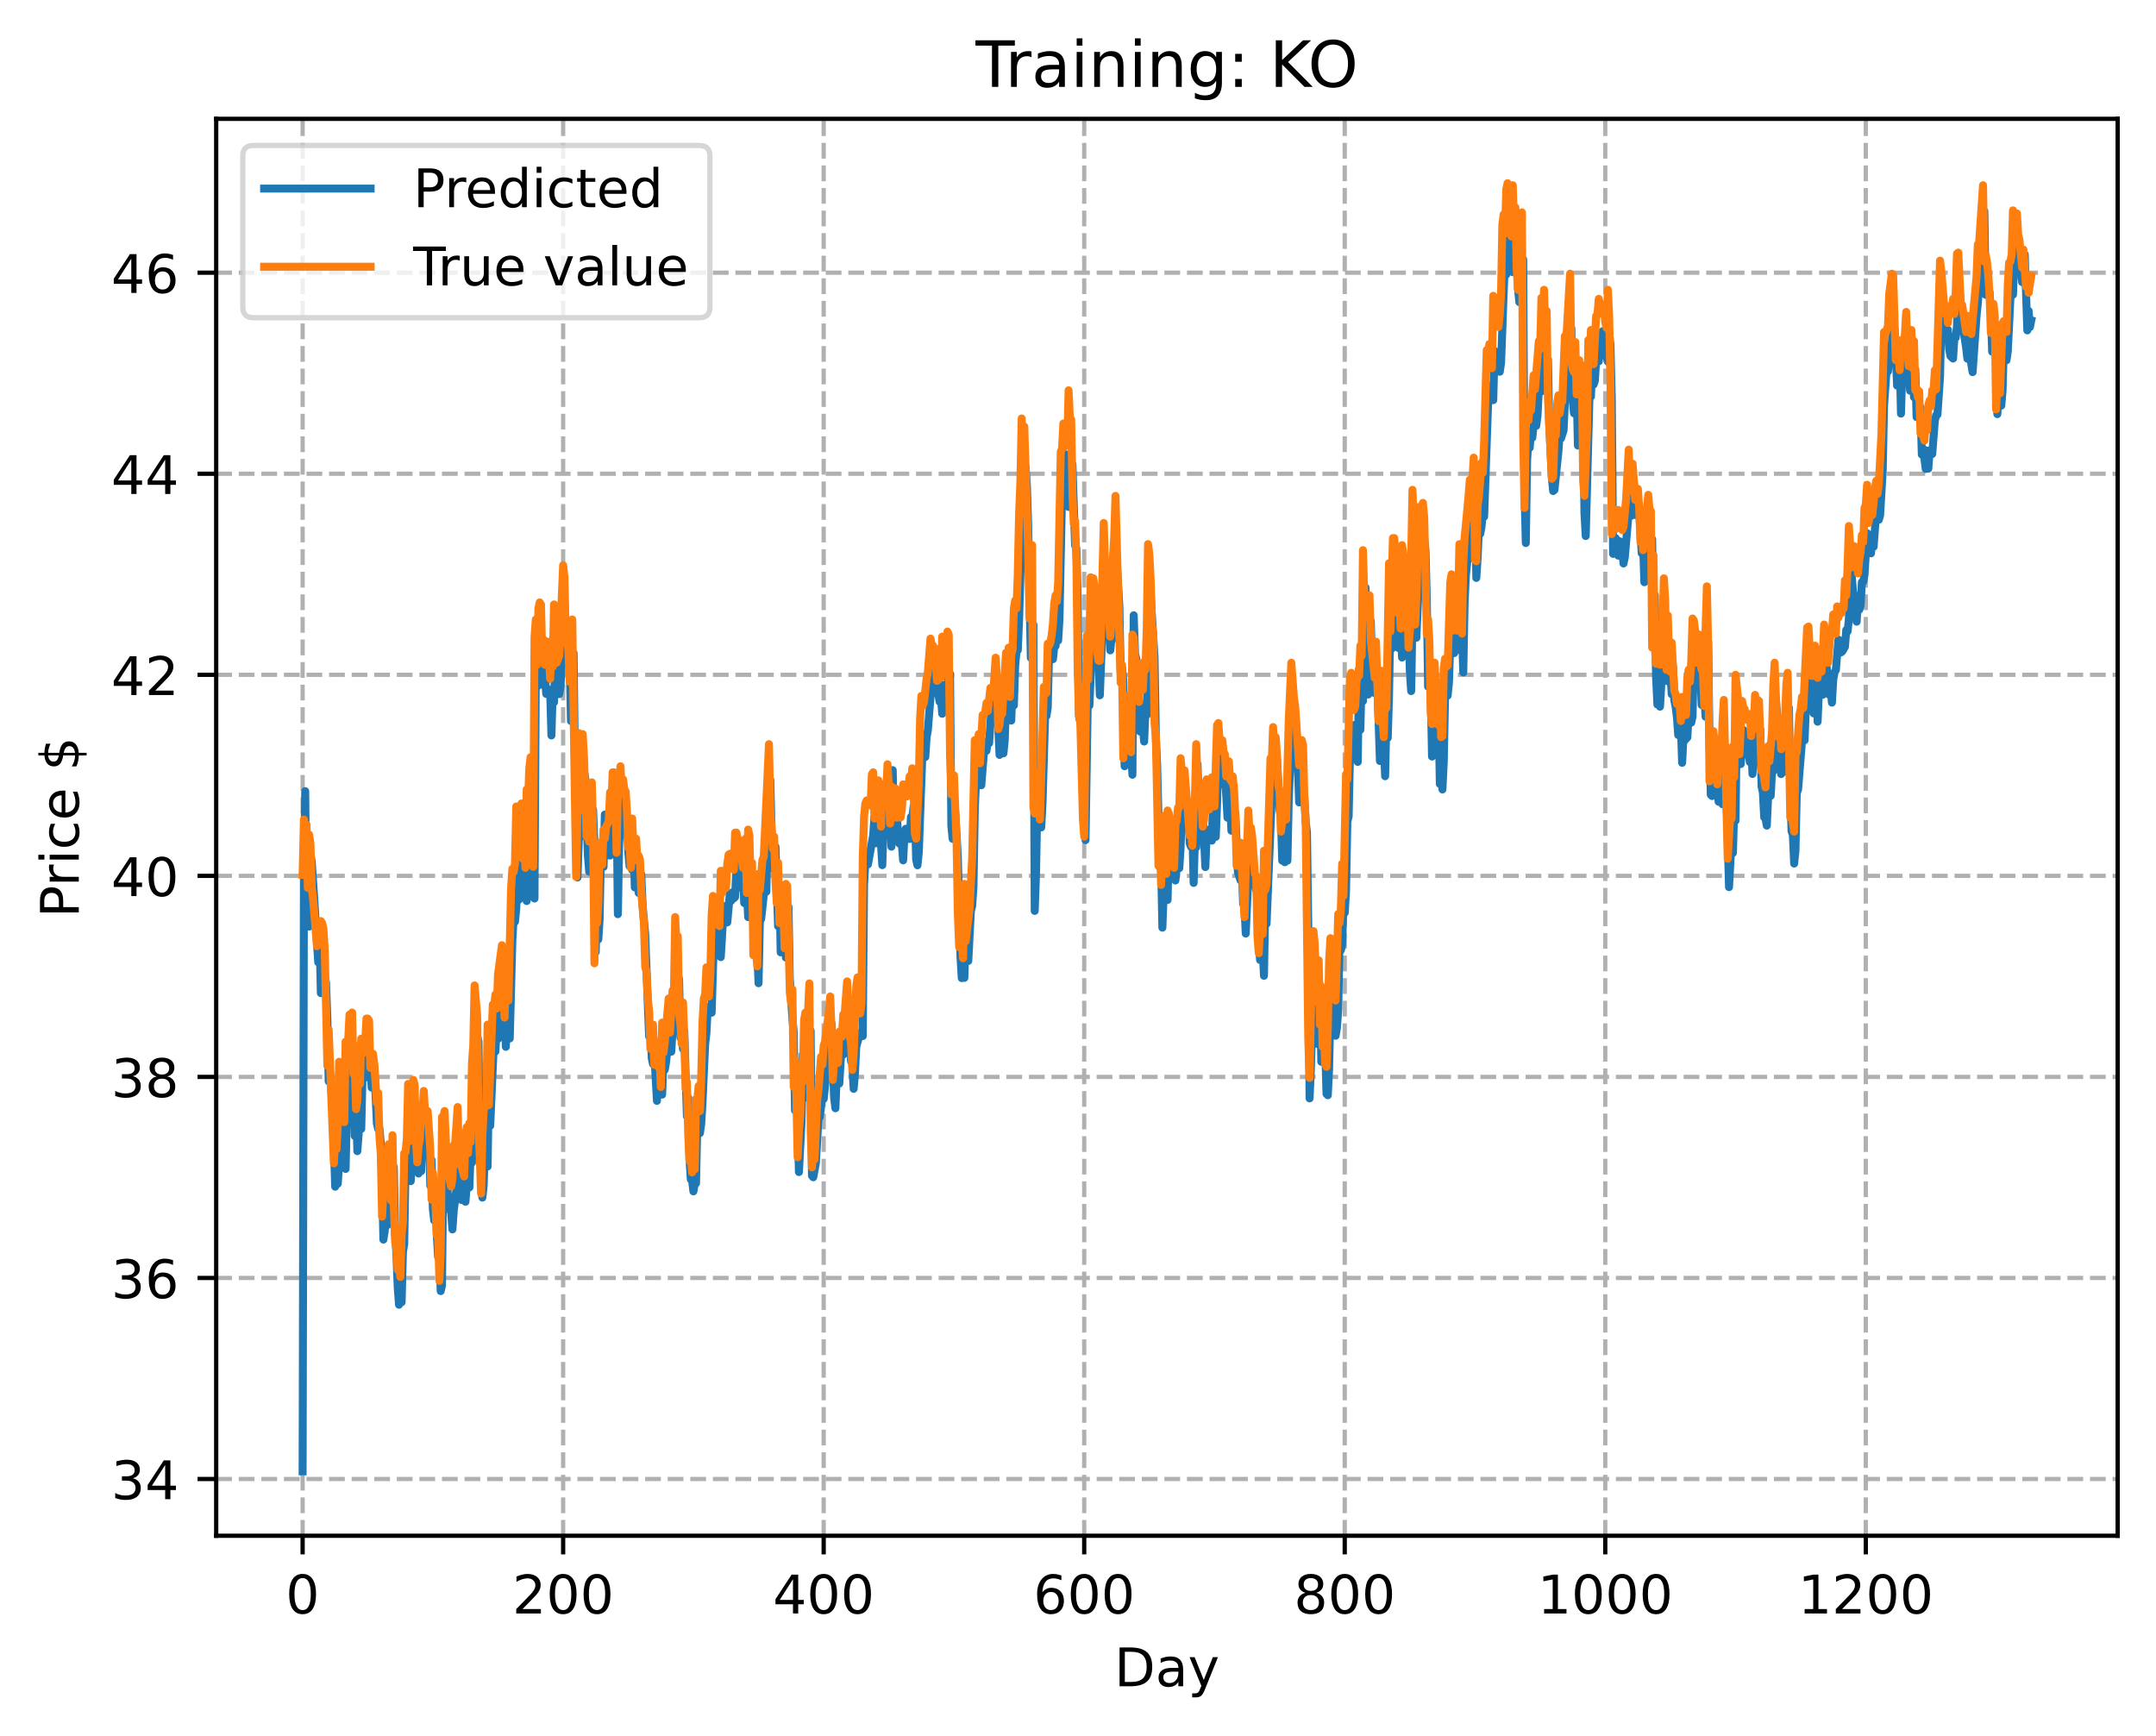 <?xml version="1.0" encoding="utf-8" standalone="no"?>
<!DOCTYPE svg PUBLIC "-//W3C//DTD SVG 1.1//EN"
  "http://www.w3.org/Graphics/SVG/1.1/DTD/svg11.dtd">
<!-- Created with matplotlib (https://matplotlib.org/) -->
<svg height="325.986pt" version="1.1" viewBox="0 0 404.923 325.986" width="404.923pt" xmlns="http://www.w3.org/2000/svg" xmlns:xlink="http://www.w3.org/1999/xlink">
 <defs>
  <style type="text/css">
*{stroke-linecap:butt;stroke-linejoin:round;}
  </style>
 </defs>
 <g id="figure_1">
  <g id="patch_1">
   <path d="M 0 325.986 
L 404.923 325.986 
L 404.923 0 
L 0 0 
z
" style="fill:#ffffff;"/>
  </g>
  <g id="axes_1">
   <g id="patch_2">
    <path d="M 40.603 288.43 
L 397.723 288.43 
L 397.723 22.318 
L 40.603 22.318 
z
" style="fill:#ffffff;"/>
   </g>
   <g id="matplotlib.axis_1">
    <g id="xtick_1">
     <g id="line2d_1">
      <path clip-path="url(#p5913f75a4e)" d="M 56.836 288.43 
L 56.836 22.318 
" style="fill:none;stroke:#b0b0b0;stroke-dasharray:2.96,1.28;stroke-dashoffset:0;stroke-width:0.8;"/>
     </g>
     <g id="line2d_2">
      <defs>
       <path d="M 0 0 
L 0 3.5 
" id="m654a65124b" style="stroke:#000000;stroke-width:0.8;"/>
      </defs>
      <g>
       <use style="stroke:#000000;stroke-width:0.8;" x="56.836" xlink:href="#m654a65124b" y="288.43"/>
      </g>
     </g>
     <g id="text_1">
      <!-- 0 -->
      <defs>
       <path d="M 31.781 66.406 
Q 24.172 66.406 20.328 58.906 
Q 16.5 51.422 16.5 36.375 
Q 16.5 21.391 20.328 13.891 
Q 24.172 6.391 31.781 6.391 
Q 39.453 6.391 43.281 13.891 
Q 47.125 21.391 47.125 36.375 
Q 47.125 51.422 43.281 58.906 
Q 39.453 66.406 31.781 66.406 
z
M 31.781 74.219 
Q 44.047 74.219 50.516 64.516 
Q 56.984 54.828 56.984 36.375 
Q 56.984 17.969 50.516 8.266 
Q 44.047 -1.422 31.781 -1.422 
Q 19.531 -1.422 13.062 8.266 
Q 6.594 17.969 6.594 36.375 
Q 6.594 54.828 13.062 64.516 
Q 19.531 74.219 31.781 74.219 
z
" id="DejaVuSans-48"/>
      </defs>
      <g transform="translate(53.655 303.029)scale(0.1 -0.1)">
       <use xlink:href="#DejaVuSans-48"/>
      </g>
     </g>
    </g>
    <g id="xtick_2">
     <g id="line2d_3">
      <path clip-path="url(#p5913f75a4e)" d="M 105.766 288.43 
L 105.766 22.318 
" style="fill:none;stroke:#b0b0b0;stroke-dasharray:2.96,1.28;stroke-dashoffset:0;stroke-width:0.8;"/>
     </g>
     <g id="line2d_4">
      <g>
       <use style="stroke:#000000;stroke-width:0.8;" x="105.766" xlink:href="#m654a65124b" y="288.43"/>
      </g>
     </g>
     <g id="text_2">
      <!-- 200 -->
      <defs>
       <path d="M 19.188 8.297 
L 53.609 8.297 
L 53.609 0 
L 7.328 0 
L 7.328 8.297 
Q 12.938 14.109 22.625 23.891 
Q 32.328 33.688 34.812 36.531 
Q 39.547 41.844 41.422 45.531 
Q 43.312 49.219 43.312 52.781 
Q 43.312 58.594 39.234 62.25 
Q 35.156 65.922 28.609 65.922 
Q 23.969 65.922 18.812 64.312 
Q 13.672 62.703 7.812 59.422 
L 7.812 69.391 
Q 13.766 71.781 18.938 73 
Q 24.125 74.219 28.422 74.219 
Q 39.75 74.219 46.484 68.547 
Q 53.219 62.891 53.219 53.422 
Q 53.219 48.922 51.531 44.891 
Q 49.859 40.875 45.406 35.406 
Q 44.188 33.984 37.641 27.219 
Q 31.109 20.453 19.188 8.297 
z
" id="DejaVuSans-50"/>
      </defs>
      <g transform="translate(96.223 303.029)scale(0.1 -0.1)">
       <use xlink:href="#DejaVuSans-50"/>
       <use x="63.623" xlink:href="#DejaVuSans-48"/>
       <use x="127.246" xlink:href="#DejaVuSans-48"/>
      </g>
     </g>
    </g>
    <g id="xtick_3">
     <g id="line2d_5">
      <path clip-path="url(#p5913f75a4e)" d="M 154.697 288.43 
L 154.697 22.318 
" style="fill:none;stroke:#b0b0b0;stroke-dasharray:2.96,1.28;stroke-dashoffset:0;stroke-width:0.8;"/>
     </g>
     <g id="line2d_6">
      <g>
       <use style="stroke:#000000;stroke-width:0.8;" x="154.697" xlink:href="#m654a65124b" y="288.43"/>
      </g>
     </g>
     <g id="text_3">
      <!-- 400 -->
      <defs>
       <path d="M 37.797 64.312 
L 12.891 25.391 
L 37.797 25.391 
z
M 35.203 72.906 
L 47.609 72.906 
L 47.609 25.391 
L 58.016 25.391 
L 58.016 17.188 
L 47.609 17.188 
L 47.609 0 
L 37.797 0 
L 37.797 17.188 
L 4.891 17.188 
L 4.891 26.703 
z
" id="DejaVuSans-52"/>
      </defs>
      <g transform="translate(145.153 303.029)scale(0.1 -0.1)">
       <use xlink:href="#DejaVuSans-52"/>
       <use x="63.623" xlink:href="#DejaVuSans-48"/>
       <use x="127.246" xlink:href="#DejaVuSans-48"/>
      </g>
     </g>
    </g>
    <g id="xtick_4">
     <g id="line2d_7">
      <path clip-path="url(#p5913f75a4e)" d="M 203.628 288.43 
L 203.628 22.318 
" style="fill:none;stroke:#b0b0b0;stroke-dasharray:2.96,1.28;stroke-dashoffset:0;stroke-width:0.8;"/>
     </g>
     <g id="line2d_8">
      <g>
       <use style="stroke:#000000;stroke-width:0.8;" x="203.628" xlink:href="#m654a65124b" y="288.43"/>
      </g>
     </g>
     <g id="text_4">
      <!-- 600 -->
      <defs>
       <path d="M 33.016 40.375 
Q 26.375 40.375 22.484 35.828 
Q 18.609 31.297 18.609 23.391 
Q 18.609 15.531 22.484 10.953 
Q 26.375 6.391 33.016 6.391 
Q 39.656 6.391 43.531 10.953 
Q 47.406 15.531 47.406 23.391 
Q 47.406 31.297 43.531 35.828 
Q 39.656 40.375 33.016 40.375 
z
M 52.594 71.297 
L 52.594 62.312 
Q 48.875 64.062 45.094 64.984 
Q 41.312 65.922 37.594 65.922 
Q 27.828 65.922 22.672 59.328 
Q 17.531 52.734 16.797 39.406 
Q 19.672 43.656 24.016 45.922 
Q 28.375 48.188 33.594 48.188 
Q 44.578 48.188 50.953 41.516 
Q 57.328 34.859 57.328 23.391 
Q 57.328 12.156 50.688 5.359 
Q 44.047 -1.422 33.016 -1.422 
Q 20.359 -1.422 13.672 8.266 
Q 6.984 17.969 6.984 36.375 
Q 6.984 53.656 15.188 63.938 
Q 23.391 74.219 37.203 74.219 
Q 40.922 74.219 44.703 73.484 
Q 48.484 72.75 52.594 71.297 
z
" id="DejaVuSans-54"/>
      </defs>
      <g transform="translate(194.084 303.029)scale(0.1 -0.1)">
       <use xlink:href="#DejaVuSans-54"/>
       <use x="63.623" xlink:href="#DejaVuSans-48"/>
       <use x="127.246" xlink:href="#DejaVuSans-48"/>
      </g>
     </g>
    </g>
    <g id="xtick_5">
     <g id="line2d_9">
      <path clip-path="url(#p5913f75a4e)" d="M 252.558 288.43 
L 252.558 22.318 
" style="fill:none;stroke:#b0b0b0;stroke-dasharray:2.96,1.28;stroke-dashoffset:0;stroke-width:0.8;"/>
     </g>
     <g id="line2d_10">
      <g>
       <use style="stroke:#000000;stroke-width:0.8;" x="252.558" xlink:href="#m654a65124b" y="288.43"/>
      </g>
     </g>
     <g id="text_5">
      <!-- 800 -->
      <defs>
       <path d="M 31.781 34.625 
Q 24.75 34.625 20.719 30.859 
Q 16.703 27.094 16.703 20.516 
Q 16.703 13.922 20.719 10.156 
Q 24.75 6.391 31.781 6.391 
Q 38.812 6.391 42.859 10.172 
Q 46.922 13.969 46.922 20.516 
Q 46.922 27.094 42.891 30.859 
Q 38.875 34.625 31.781 34.625 
z
M 21.922 38.812 
Q 15.578 40.375 12.031 44.719 
Q 8.5 49.078 8.5 55.328 
Q 8.5 64.062 14.719 69.141 
Q 20.953 74.219 31.781 74.219 
Q 42.672 74.219 48.875 69.141 
Q 55.078 64.062 55.078 55.328 
Q 55.078 49.078 51.531 44.719 
Q 48 40.375 41.703 38.812 
Q 48.828 37.156 52.797 32.312 
Q 56.781 27.484 56.781 20.516 
Q 56.781 9.906 50.312 4.234 
Q 43.844 -1.422 31.781 -1.422 
Q 19.734 -1.422 13.25 4.234 
Q 6.781 9.906 6.781 20.516 
Q 6.781 27.484 10.781 32.312 
Q 14.797 37.156 21.922 38.812 
z
M 18.312 54.391 
Q 18.312 48.734 21.844 45.562 
Q 25.391 42.391 31.781 42.391 
Q 38.141 42.391 41.719 45.562 
Q 45.312 48.734 45.312 54.391 
Q 45.312 60.062 41.719 63.234 
Q 38.141 66.406 31.781 66.406 
Q 25.391 66.406 21.844 63.234 
Q 18.312 60.062 18.312 54.391 
z
" id="DejaVuSans-56"/>
      </defs>
      <g transform="translate(243.015 303.029)scale(0.1 -0.1)">
       <use xlink:href="#DejaVuSans-56"/>
       <use x="63.623" xlink:href="#DejaVuSans-48"/>
       <use x="127.246" xlink:href="#DejaVuSans-48"/>
      </g>
     </g>
    </g>
    <g id="xtick_6">
     <g id="line2d_11">
      <path clip-path="url(#p5913f75a4e)" d="M 301.489 288.43 
L 301.489 22.318 
" style="fill:none;stroke:#b0b0b0;stroke-dasharray:2.96,1.28;stroke-dashoffset:0;stroke-width:0.8;"/>
     </g>
     <g id="line2d_12">
      <g>
       <use style="stroke:#000000;stroke-width:0.8;" x="301.489" xlink:href="#m654a65124b" y="288.43"/>
      </g>
     </g>
     <g id="text_6">
      <!-- 1000 -->
      <defs>
       <path d="M 12.406 8.297 
L 28.516 8.297 
L 28.516 63.922 
L 10.984 60.406 
L 10.984 69.391 
L 28.422 72.906 
L 38.281 72.906 
L 38.281 8.297 
L 54.391 8.297 
L 54.391 0 
L 12.406 0 
z
" id="DejaVuSans-49"/>
      </defs>
      <g transform="translate(288.764 303.029)scale(0.1 -0.1)">
       <use xlink:href="#DejaVuSans-49"/>
       <use x="63.623" xlink:href="#DejaVuSans-48"/>
       <use x="127.246" xlink:href="#DejaVuSans-48"/>
       <use x="190.869" xlink:href="#DejaVuSans-48"/>
      </g>
     </g>
    </g>
    <g id="xtick_7">
     <g id="line2d_13">
      <path clip-path="url(#p5913f75a4e)" d="M 350.419 288.43 
L 350.419 22.318 
" style="fill:none;stroke:#b0b0b0;stroke-dasharray:2.96,1.28;stroke-dashoffset:0;stroke-width:0.8;"/>
     </g>
     <g id="line2d_14">
      <g>
       <use style="stroke:#000000;stroke-width:0.8;" x="350.419" xlink:href="#m654a65124b" y="288.43"/>
      </g>
     </g>
     <g id="text_7">
      <!-- 1200 -->
      <g transform="translate(337.694 303.029)scale(0.1 -0.1)">
       <use xlink:href="#DejaVuSans-49"/>
       <use x="63.623" xlink:href="#DejaVuSans-50"/>
       <use x="127.246" xlink:href="#DejaVuSans-48"/>
       <use x="190.869" xlink:href="#DejaVuSans-48"/>
      </g>
     </g>
    </g>
    <g id="text_8">
     <!-- Day -->
     <defs>
      <path d="M 19.672 64.797 
L 19.672 8.109 
L 31.594 8.109 
Q 46.688 8.109 53.688 14.938 
Q 60.688 21.781 60.688 36.531 
Q 60.688 51.172 53.688 57.984 
Q 46.688 64.797 31.594 64.797 
z
M 9.812 72.906 
L 30.078 72.906 
Q 51.266 72.906 61.172 64.094 
Q 71.094 55.281 71.094 36.531 
Q 71.094 17.672 61.125 8.828 
Q 51.172 0 30.078 0 
L 9.812 0 
z
" id="DejaVuSans-68"/>
      <path d="M 34.281 27.484 
Q 23.391 27.484 19.188 25 
Q 14.984 22.516 14.984 16.5 
Q 14.984 11.719 18.141 8.906 
Q 21.297 6.109 26.703 6.109 
Q 34.188 6.109 38.703 11.406 
Q 43.219 16.703 43.219 25.484 
L 43.219 27.484 
z
M 52.203 31.203 
L 52.203 0 
L 43.219 0 
L 43.219 8.297 
Q 40.141 3.328 35.547 0.953 
Q 30.953 -1.422 24.312 -1.422 
Q 15.922 -1.422 10.953 3.297 
Q 6 8.016 6 15.922 
Q 6 25.141 12.172 29.828 
Q 18.359 34.516 30.609 34.516 
L 43.219 34.516 
L 43.219 35.406 
Q 43.219 41.609 39.141 45 
Q 35.062 48.391 27.688 48.391 
Q 23 48.391 18.547 47.266 
Q 14.109 46.141 10.016 43.891 
L 10.016 52.203 
Q 14.938 54.109 19.578 55.047 
Q 24.219 56 28.609 56 
Q 40.484 56 46.344 49.844 
Q 52.203 43.703 52.203 31.203 
z
" id="DejaVuSans-97"/>
      <path d="M 32.172 -5.078 
Q 28.375 -14.844 24.75 -17.812 
Q 21.141 -20.797 15.094 -20.797 
L 7.906 -20.797 
L 7.906 -13.281 
L 13.188 -13.281 
Q 16.891 -13.281 18.938 -11.516 
Q 21 -9.766 23.484 -3.219 
L 25.094 0.875 
L 2.984 54.688 
L 12.5 54.688 
L 29.594 11.922 
L 46.688 54.688 
L 56.203 54.688 
z
" id="DejaVuSans-121"/>
     </defs>
     <g transform="translate(209.29 316.707)scale(0.1 -0.1)">
      <use xlink:href="#DejaVuSans-68"/>
      <use x="77.002" xlink:href="#DejaVuSans-97"/>
      <use x="138.281" xlink:href="#DejaVuSans-121"/>
     </g>
    </g>
   </g>
   <g id="matplotlib.axis_2">
    <g id="ytick_1">
     <g id="line2d_15">
      <path clip-path="url(#p5913f75a4e)" d="M 40.603 277.772 
L 397.723 277.772 
" style="fill:none;stroke:#b0b0b0;stroke-dasharray:2.96,1.28;stroke-dashoffset:0;stroke-width:0.8;"/>
     </g>
     <g id="line2d_16">
      <defs>
       <path d="M 0 0 
L -3.5 0 
" id="m2c2dfb52f5" style="stroke:#000000;stroke-width:0.8;"/>
      </defs>
      <g>
       <use style="stroke:#000000;stroke-width:0.8;" x="40.603" xlink:href="#m2c2dfb52f5" y="277.772"/>
      </g>
     </g>
     <g id="text_9">
      <!-- 34 -->
      <defs>
       <path d="M 40.578 39.312 
Q 47.656 37.797 51.625 33 
Q 55.609 28.219 55.609 21.188 
Q 55.609 10.406 48.188 4.484 
Q 40.766 -1.422 27.094 -1.422 
Q 22.516 -1.422 17.656 -0.516 
Q 12.797 0.391 7.625 2.203 
L 7.625 11.719 
Q 11.719 9.328 16.594 8.109 
Q 21.484 6.891 26.812 6.891 
Q 36.078 6.891 40.938 10.547 
Q 45.797 14.203 45.797 21.188 
Q 45.797 27.641 41.281 31.266 
Q 36.766 34.906 28.719 34.906 
L 20.219 34.906 
L 20.219 43.016 
L 29.109 43.016 
Q 36.375 43.016 40.234 45.922 
Q 44.094 48.828 44.094 54.297 
Q 44.094 59.906 40.109 62.906 
Q 36.141 65.922 28.719 65.922 
Q 24.656 65.922 20.016 65.031 
Q 15.375 64.156 9.812 62.312 
L 9.812 71.094 
Q 15.438 72.656 20.344 73.438 
Q 25.25 74.219 29.594 74.219 
Q 40.828 74.219 47.359 69.109 
Q 53.906 64.016 53.906 55.328 
Q 53.906 49.266 50.438 45.094 
Q 46.969 40.922 40.578 39.312 
z
" id="DejaVuSans-51"/>
      </defs>
      <g transform="translate(20.878 281.571)scale(0.1 -0.1)">
       <use xlink:href="#DejaVuSans-51"/>
       <use x="63.623" xlink:href="#DejaVuSans-52"/>
      </g>
     </g>
    </g>
    <g id="ytick_2">
     <g id="line2d_17">
      <path clip-path="url(#p5913f75a4e)" d="M 40.603 240.013 
L 397.723 240.013 
" style="fill:none;stroke:#b0b0b0;stroke-dasharray:2.96,1.28;stroke-dashoffset:0;stroke-width:0.8;"/>
     </g>
     <g id="line2d_18">
      <g>
       <use style="stroke:#000000;stroke-width:0.8;" x="40.603" xlink:href="#m2c2dfb52f5" y="240.013"/>
      </g>
     </g>
     <g id="text_10">
      <!-- 36 -->
      <g transform="translate(20.878 243.812)scale(0.1 -0.1)">
       <use xlink:href="#DejaVuSans-51"/>
       <use x="63.623" xlink:href="#DejaVuSans-54"/>
      </g>
     </g>
    </g>
    <g id="ytick_3">
     <g id="line2d_19">
      <path clip-path="url(#p5913f75a4e)" d="M 40.603 202.254 
L 397.723 202.254 
" style="fill:none;stroke:#b0b0b0;stroke-dasharray:2.96,1.28;stroke-dashoffset:0;stroke-width:0.8;"/>
     </g>
     <g id="line2d_20">
      <g>
       <use style="stroke:#000000;stroke-width:0.8;" x="40.603" xlink:href="#m2c2dfb52f5" y="202.254"/>
      </g>
     </g>
     <g id="text_11">
      <!-- 38 -->
      <g transform="translate(20.878 206.053)scale(0.1 -0.1)">
       <use xlink:href="#DejaVuSans-51"/>
       <use x="63.623" xlink:href="#DejaVuSans-56"/>
      </g>
     </g>
    </g>
    <g id="ytick_4">
     <g id="line2d_21">
      <path clip-path="url(#p5913f75a4e)" d="M 40.603 164.494 
L 397.723 164.494 
" style="fill:none;stroke:#b0b0b0;stroke-dasharray:2.96,1.28;stroke-dashoffset:0;stroke-width:0.8;"/>
     </g>
     <g id="line2d_22">
      <g>
       <use style="stroke:#000000;stroke-width:0.8;" x="40.603" xlink:href="#m2c2dfb52f5" y="164.494"/>
      </g>
     </g>
     <g id="text_12">
      <!-- 40 -->
      <g transform="translate(20.878 168.294)scale(0.1 -0.1)">
       <use xlink:href="#DejaVuSans-52"/>
       <use x="63.623" xlink:href="#DejaVuSans-48"/>
      </g>
     </g>
    </g>
    <g id="ytick_5">
     <g id="line2d_23">
      <path clip-path="url(#p5913f75a4e)" d="M 40.603 126.735 
L 397.723 126.735 
" style="fill:none;stroke:#b0b0b0;stroke-dasharray:2.96,1.28;stroke-dashoffset:0;stroke-width:0.8;"/>
     </g>
     <g id="line2d_24">
      <g>
       <use style="stroke:#000000;stroke-width:0.8;" x="40.603" xlink:href="#m2c2dfb52f5" y="126.735"/>
      </g>
     </g>
     <g id="text_13">
      <!-- 42 -->
      <g transform="translate(20.878 130.534)scale(0.1 -0.1)">
       <use xlink:href="#DejaVuSans-52"/>
       <use x="63.623" xlink:href="#DejaVuSans-50"/>
      </g>
     </g>
    </g>
    <g id="ytick_6">
     <g id="line2d_25">
      <path clip-path="url(#p5913f75a4e)" d="M 40.603 88.976 
L 397.723 88.976 
" style="fill:none;stroke:#b0b0b0;stroke-dasharray:2.96,1.28;stroke-dashoffset:0;stroke-width:0.8;"/>
     </g>
     <g id="line2d_26">
      <g>
       <use style="stroke:#000000;stroke-width:0.8;" x="40.603" xlink:href="#m2c2dfb52f5" y="88.976"/>
      </g>
     </g>
     <g id="text_14">
      <!-- 44 -->
      <g transform="translate(20.878 92.775)scale(0.1 -0.1)">
       <use xlink:href="#DejaVuSans-52"/>
       <use x="63.623" xlink:href="#DejaVuSans-52"/>
      </g>
     </g>
    </g>
    <g id="ytick_7">
     <g id="line2d_27">
      <path clip-path="url(#p5913f75a4e)" d="M 40.603 51.217 
L 397.723 51.217 
" style="fill:none;stroke:#b0b0b0;stroke-dasharray:2.96,1.28;stroke-dashoffset:0;stroke-width:0.8;"/>
     </g>
     <g id="line2d_28">
      <g>
       <use style="stroke:#000000;stroke-width:0.8;" x="40.603" xlink:href="#m2c2dfb52f5" y="51.217"/>
      </g>
     </g>
     <g id="text_15">
      <!-- 46 -->
      <g transform="translate(20.878 55.016)scale(0.1 -0.1)">
       <use xlink:href="#DejaVuSans-52"/>
       <use x="63.623" xlink:href="#DejaVuSans-54"/>
      </g>
     </g>
    </g>
    <g id="text_16">
     <!-- Price $ -->
     <defs>
      <path d="M 19.672 64.797 
L 19.672 37.406 
L 32.078 37.406 
Q 38.969 37.406 42.719 40.969 
Q 46.484 44.531 46.484 51.125 
Q 46.484 57.672 42.719 61.234 
Q 38.969 64.797 32.078 64.797 
z
M 9.812 72.906 
L 32.078 72.906 
Q 44.344 72.906 50.609 67.359 
Q 56.891 61.812 56.891 51.125 
Q 56.891 40.328 50.609 34.812 
Q 44.344 29.297 32.078 29.297 
L 19.672 29.297 
L 19.672 0 
L 9.812 0 
z
" id="DejaVuSans-80"/>
      <path d="M 41.109 46.297 
Q 39.594 47.172 37.812 47.578 
Q 36.031 48 33.891 48 
Q 26.266 48 22.188 43.047 
Q 18.109 38.094 18.109 28.812 
L 18.109 0 
L 9.078 0 
L 9.078 54.688 
L 18.109 54.688 
L 18.109 46.188 
Q 20.953 51.172 25.484 53.578 
Q 30.031 56 36.531 56 
Q 37.453 56 38.578 55.875 
Q 39.703 55.766 41.062 55.516 
z
" id="DejaVuSans-114"/>
      <path d="M 9.422 54.688 
L 18.406 54.688 
L 18.406 0 
L 9.422 0 
z
M 9.422 75.984 
L 18.406 75.984 
L 18.406 64.594 
L 9.422 64.594 
z
" id="DejaVuSans-105"/>
      <path d="M 48.781 52.594 
L 48.781 44.188 
Q 44.969 46.297 41.141 47.344 
Q 37.312 48.391 33.406 48.391 
Q 24.656 48.391 19.812 42.844 
Q 14.984 37.312 14.984 27.297 
Q 14.984 17.281 19.812 11.734 
Q 24.656 6.203 33.406 6.203 
Q 37.312 6.203 41.141 7.25 
Q 44.969 8.297 48.781 10.406 
L 48.781 2.094 
Q 45.016 0.344 40.984 -0.531 
Q 36.969 -1.422 32.422 -1.422 
Q 20.062 -1.422 12.781 6.344 
Q 5.516 14.109 5.516 27.297 
Q 5.516 40.672 12.859 48.328 
Q 20.219 56 33.016 56 
Q 37.156 56 41.109 55.141 
Q 45.062 54.297 48.781 52.594 
z
" id="DejaVuSans-99"/>
      <path d="M 56.203 29.594 
L 56.203 25.203 
L 14.891 25.203 
Q 15.484 15.922 20.484 11.062 
Q 25.484 6.203 34.422 6.203 
Q 39.594 6.203 44.453 7.469 
Q 49.312 8.734 54.109 11.281 
L 54.109 2.781 
Q 49.266 0.734 44.188 -0.344 
Q 39.109 -1.422 33.891 -1.422 
Q 20.797 -1.422 13.156 6.188 
Q 5.516 13.812 5.516 26.812 
Q 5.516 40.234 12.766 48.109 
Q 20.016 56 32.328 56 
Q 43.359 56 49.781 48.891 
Q 56.203 41.797 56.203 29.594 
z
M 47.219 32.234 
Q 47.125 39.594 43.094 43.984 
Q 39.062 48.391 32.422 48.391 
Q 24.906 48.391 20.391 44.141 
Q 15.875 39.891 15.188 32.172 
z
" id="DejaVuSans-101"/>
      <path id="DejaVuSans-32"/>
      <path d="M 33.797 -14.703 
L 28.906 -14.703 
L 28.859 0 
Q 23.734 0.094 18.609 1.188 
Q 13.484 2.297 8.297 4.5 
L 8.297 13.281 
Q 13.281 10.156 18.375 8.562 
Q 23.484 6.984 28.906 6.938 
L 28.906 29.203 
Q 18.109 30.953 13.203 35.156 
Q 8.297 39.359 8.297 46.688 
Q 8.297 54.641 13.625 59.219 
Q 18.953 63.812 28.906 64.5 
L 28.906 75.984 
L 33.797 75.984 
L 33.797 64.656 
Q 38.328 64.453 42.578 63.688 
Q 46.828 62.938 50.875 61.625 
L 50.875 53.078 
Q 46.828 55.125 42.547 56.25 
Q 38.281 57.375 33.797 57.562 
L 33.797 36.719 
Q 44.875 35.016 50.094 30.609 
Q 55.328 26.219 55.328 18.609 
Q 55.328 10.359 49.781 5.594 
Q 44.234 0.828 33.797 0.094 
z
M 28.906 37.594 
L 28.906 57.625 
Q 23.25 56.984 20.266 54.391 
Q 17.281 51.812 17.281 47.516 
Q 17.281 43.312 20.031 40.969 
Q 22.797 38.625 28.906 37.594 
z
M 33.797 28.219 
L 33.797 7.078 
Q 39.984 7.906 43.141 10.594 
Q 46.297 13.281 46.297 17.672 
Q 46.297 21.969 43.281 24.5 
Q 40.281 27.047 33.797 28.219 
z
" id="DejaVuSans-36"/>
     </defs>
     <g transform="translate(14.798 172.342)rotate(-90)scale(0.1 -0.1)">
      <use xlink:href="#DejaVuSans-80"/>
      <use x="58.553" xlink:href="#DejaVuSans-114"/>
      <use x="99.666" xlink:href="#DejaVuSans-105"/>
      <use x="127.449" xlink:href="#DejaVuSans-99"/>
      <use x="182.43" xlink:href="#DejaVuSans-101"/>
      <use x="243.953" xlink:href="#DejaVuSans-32"/>
      <use x="275.74" xlink:href="#DejaVuSans-36"/>
     </g>
    </g>
   </g>
   <g id="line2d_29">
    <path clip-path="url(#p5913f75a4e)" d="M 56.836 276.334 
L 57.081 165.109 
L 57.325 148.593 
L 57.57 173.226 
L 57.814 159.351 
L 58.059 174.022 
L 58.304 160.33 
L 58.548 161.872 
L 59.038 169.059 
L 59.527 177.03 
L 59.772 180.734 
L 60.016 176.205 
L 60.261 186.526 
L 60.506 181.479 
L 60.75 184.383 
L 60.995 183.264 
L 61.24 184.64 
L 61.484 191.453 
L 61.729 203.094 
L 61.974 201.422 
L 62.463 207.878 
L 62.952 222.874 
L 63.197 220.003 
L 63.441 222.318 
L 63.686 218.359 
L 63.931 207.302 
L 64.175 209.97 
L 64.42 214.939 
L 64.665 216.677 
L 64.909 219.539 
L 65.154 208.795 
L 65.399 209.112 
L 65.643 207.045 
L 65.888 201.332 
L 66.133 202.794 
L 66.377 200.806 
L 66.622 213.357 
L 66.867 206.092 
L 67.111 216.199 
L 67.356 212.992 
L 67.601 202.557 
L 67.845 212.039 
L 68.09 201.753 
L 68.335 198.891 
L 68.579 202.414 
L 68.824 200.418 
L 69.069 196.668 
L 69.313 197.039 
L 69.558 199.543 
L 69.802 204.27 
L 70.047 203.824 
L 70.292 200.368 
L 70.781 210.974 
L 71.026 212.04 
L 71.27 211.977 
L 71.515 214.707 
L 71.76 221.326 
L 72.004 232.812 
L 72.249 231.246 
L 72.494 227.92 
L 72.738 230.109 
L 72.983 226.024 
L 73.228 217.291 
L 73.717 226.962 
L 73.962 219.218 
L 74.206 231.456 
L 74.451 235.461 
L 74.696 241.813 
L 74.94 245.044 
L 75.185 243.62 
L 75.429 244.578 
L 75.674 235.148 
L 75.919 233.598 
L 76.163 218.911 
L 76.408 221.514 
L 76.653 217.562 
L 76.897 207.552 
L 77.142 221.834 
L 77.387 215.672 
L 77.631 219.868 
L 77.876 211.251 
L 78.61 220.405 
L 78.855 217.21 
L 79.099 219.963 
L 79.344 212.89 
L 79.589 214.665 
L 79.833 211.517 
L 80.078 213.355 
L 80.323 216.576 
L 80.567 213.192 
L 80.812 222.692 
L 81.056 217.87 
L 81.301 227.074 
L 81.546 229.22 
L 81.79 222.922 
L 82.035 231.921 
L 82.28 236.072 
L 82.524 235.751 
L 82.769 242.482 
L 83.014 241.401 
L 83.258 218.017 
L 83.503 220.012 
L 83.748 216.852 
L 84.237 227.043 
L 84.482 227.177 
L 84.726 227.691 
L 84.971 230.903 
L 85.216 227.359 
L 85.95 221.676 
L 86.194 219.08 
L 86.439 224.75 
L 86.684 225.379 
L 86.928 224.775 
L 87.173 223.665 
L 87.417 225.705 
L 87.907 219.295 
L 88.151 223.03 
L 88.396 216.274 
L 88.641 218.356 
L 88.885 206.287 
L 89.13 203.627 
L 89.375 194.468 
L 89.619 194.602 
L 89.864 195.62 
L 90.109 216.264 
L 90.353 218.265 
L 90.598 224.927 
L 90.843 222.655 
L 91.087 214.672 
L 91.332 215.614 
L 91.577 219.089 
L 91.821 203.405 
L 92.066 211.446 
L 92.8 194.838 
L 93.044 197.495 
L 93.289 192.964 
L 93.534 195.125 
L 93.778 188.298 
L 94.023 187.088 
L 94.268 184.442 
L 94.512 185.057 
L 94.757 188.866 
L 95.002 196.608 
L 95.246 190.098 
L 95.491 193.766 
L 95.736 195.042 
L 96.225 176.69 
L 96.47 172.295 
L 96.714 173.128 
L 96.959 170.613 
L 97.204 161.891 
L 97.448 168.987 
L 97.693 164.911 
L 97.938 164.76 
L 98.182 159.524 
L 98.427 164.842 
L 98.672 159.705 
L 98.916 169.226 
L 99.161 160.344 
L 99.405 158.862 
L 99.895 149.851 
L 100.139 153.47 
L 100.384 168.755 
L 100.629 126.393 
L 100.873 127.258 
L 101.118 128.748 
L 101.363 124.301 
L 101.607 123.237 
L 101.852 123.007 
L 102.097 128.664 
L 102.341 126.848 
L 102.586 130.329 
L 102.831 129.38 
L 103.075 129.676 
L 103.32 129.559 
L 103.565 138.127 
L 103.809 129.747 
L 104.054 131.904 
L 104.299 122.531 
L 104.543 125.153 
L 104.788 130.021 
L 105.032 130.36 
L 105.277 128.899 
L 106.011 113.313 
L 106.745 124.827 
L 106.99 124.174 
L 107.234 135.417 
L 107.479 134.466 
L 107.724 122.658 
L 107.968 142.538 
L 108.213 151.115 
L 108.458 164.805 
L 108.947 150.818 
L 109.192 155.318 
L 109.436 156.998 
L 109.681 144.799 
L 109.926 146.243 
L 110.415 160.724 
L 110.66 163.706 
L 110.904 162.693 
L 111.393 152.057 
L 111.638 158.544 
L 111.883 178.833 
L 112.127 169.986 
L 112.372 176.435 
L 112.617 172.586 
L 112.861 159.771 
L 113.106 159.77 
L 113.351 162.818 
L 113.595 152.983 
L 114.085 160.644 
L 114.329 159.869 
L 114.574 160.685 
L 114.819 154.322 
L 115.063 154.787 
L 115.308 149.886 
L 115.553 150.474 
L 115.797 150.077 
L 116.042 171.694 
L 116.287 158.318 
L 116.531 154.702 
L 116.776 149.43 
L 117.02 154.305 
L 117.265 150.605 
L 117.51 151.39 
L 117.754 153.824 
L 117.999 159.942 
L 118.244 162.682 
L 118.488 159.496 
L 118.733 163.382 
L 118.978 157.199 
L 119.222 166.668 
L 119.467 165.09 
L 119.712 164.628 
L 119.956 167.711 
L 120.201 165.148 
L 120.446 164.221 
L 120.69 170.072 
L 121.18 175.475 
L 121.669 188.701 
L 121.914 194.675 
L 122.158 192.436 
L 122.403 198.738 
L 122.648 199.859 
L 122.892 197.939 
L 123.381 206.763 
L 123.626 201.661 
L 123.871 202.155 
L 124.115 203.246 
L 124.36 205.58 
L 124.605 198.759 
L 124.849 200.926 
L 125.094 199.515 
L 125.339 197.085 
L 125.583 191.972 
L 125.828 191.319 
L 126.073 197.529 
L 126.317 193.39 
L 126.562 186.85 
L 126.807 189.195 
L 127.051 180.672 
L 127.296 182.924 
L 127.541 183.976 
L 127.785 194.889 
L 128.03 194.453 
L 128.275 196.999 
L 128.519 193.64 
L 129.008 209.655 
L 129.253 206.164 
L 129.498 217.834 
L 129.742 221.517 
L 129.987 221.766 
L 130.232 223.752 
L 130.476 222.318 
L 130.721 222.244 
L 130.966 210.728 
L 131.455 212.82 
L 131.7 211.002 
L 131.944 207.034 
L 132.434 196.13 
L 132.678 193.99 
L 132.923 189.111 
L 133.168 189.14 
L 133.412 189.925 
L 133.657 190.201 
L 134.146 173.982 
L 134.391 174.414 
L 134.636 175.9 
L 134.88 176.22 
L 135.125 178.548 
L 135.369 179.757 
L 135.859 171.705 
L 136.103 170.176 
L 136.348 172.952 
L 136.593 173.235 
L 137.082 167.769 
L 137.327 169.183 
L 137.571 167.58 
L 137.816 168.72 
L 138.061 168.472 
L 138.305 162.828 
L 138.55 164.316 
L 138.795 162.169 
L 139.039 161.734 
L 139.284 166.782 
L 139.529 164.035 
L 139.773 169.605 
L 140.018 163.799 
L 140.263 166.851 
L 140.507 172.246 
L 140.752 162.429 
L 140.996 163.875 
L 141.241 171.862 
L 141.486 166.11 
L 141.73 178.033 
L 142.22 178.6 
L 142.464 184.658 
L 142.709 173.065 
L 142.954 172.593 
L 143.688 165.892 
L 143.932 167.475 
L 144.177 154.697 
L 144.666 146.461 
L 144.911 155.941 
L 145.4 163.415 
L 145.645 159.028 
L 146.134 173.948 
L 146.379 166.763 
L 146.624 178.867 
L 147.113 172.786 
L 147.357 174.543 
L 147.602 179.851 
L 147.847 171.318 
L 148.091 170.31 
L 148.336 183.798 
L 148.825 191.339 
L 149.07 193.817 
L 149.315 208.555 
L 149.559 204.623 
L 149.804 210.456 
L 150.049 220.128 
L 150.538 210.655 
L 150.783 198.013 
L 151.027 206.223 
L 151.517 193.782 
L 151.761 194.114 
L 152.006 197.687 
L 152.251 193.605 
L 152.495 220.807 
L 152.74 221.104 
L 153.229 218.447 
L 153.718 209.972 
L 153.963 209.787 
L 154.208 207.888 
L 154.452 204.458 
L 154.697 206.4 
L 156.165 192.173 
L 156.654 206.14 
L 156.899 208.143 
L 157.144 202.114 
L 157.388 200.386 
L 157.633 203.508 
L 158.122 195.433 
L 158.367 198.085 
L 158.612 193.477 
L 158.856 194.603 
L 159.101 191.539 
L 159.345 191.338 
L 159.835 199.354 
L 160.079 199.74 
L 160.324 204.493 
L 160.569 201.67 
L 160.813 196.641 
L 161.547 193.939 
L 161.792 193.942 
L 162.037 194.59 
L 162.281 166.164 
L 162.526 161.877 
L 162.771 161.859 
L 163.015 162.338 
L 163.994 156.863 
L 164.239 153.385 
L 164.483 158.376 
L 164.728 154.823 
L 164.972 158.032 
L 165.217 156.49 
L 165.462 158.644 
L 165.706 162.489 
L 165.951 154.915 
L 166.44 156.348 
L 166.685 156.409 
L 166.93 151.782 
L 167.174 151.321 
L 167.419 159.017 
L 167.664 144.643 
L 167.908 157.204 
L 168.153 156.037 
L 168.398 152.343 
L 168.642 156.432 
L 168.887 158.417 
L 169.132 156.77 
L 169.376 158.522 
L 169.621 161.588 
L 169.866 156.903 
L 170.11 155.656 
L 170.355 156.723 
L 170.6 156.218 
L 170.844 157.576 
L 171.089 153.44 
L 171.333 153.666 
L 171.578 151.433 
L 171.823 152.48 
L 172.067 161.442 
L 172.312 162.512 
L 172.557 160.159 
L 173.291 140.001 
L 173.535 140.202 
L 173.78 142.176 
L 174.025 138.476 
L 174.269 137.103 
L 175.003 127.775 
L 175.248 125.754 
L 175.493 125.272 
L 175.737 127.176 
L 175.982 129.99 
L 176.227 130.395 
L 176.471 131.79 
L 176.716 130.919 
L 176.96 134.052 
L 177.205 128.645 
L 177.45 130.184 
L 177.694 128.87 
L 177.939 131.936 
L 178.184 126.211 
L 178.428 126.563 
L 178.673 155.073 
L 178.918 157.55 
L 179.162 151.68 
L 179.407 152.483 
L 179.896 160.978 
L 180.386 179.663 
L 180.63 183.7 
L 180.875 180.64 
L 181.12 183.662 
L 181.364 175.942 
L 181.609 180.275 
L 181.854 180.486 
L 182.343 171.098 
L 182.588 170.129 
L 182.832 166.444 
L 183.077 151.882 
L 183.321 146.459 
L 183.566 145.524 
L 183.811 145.999 
L 184.055 144.418 
L 184.3 147.484 
L 184.789 141.361 
L 185.279 140.996 
L 185.523 139.091 
L 185.768 139.583 
L 186.257 132.133 
L 186.502 134.245 
L 186.747 135.219 
L 187.236 131.106 
L 187.725 141.781 
L 187.97 140.206 
L 188.215 140.637 
L 188.459 141.485 
L 188.704 138.959 
L 188.948 131.705 
L 189.193 128.198 
L 189.438 133.354 
L 189.682 127.768 
L 189.927 135.337 
L 190.172 128.292 
L 190.416 132.49 
L 190.661 125.024 
L 190.906 122.391 
L 191.15 122.122 
L 191.395 116.466 
L 191.884 99.563 
L 192.129 92.806 
L 192.374 96.62 
L 192.618 87.7 
L 192.863 91.172 
L 193.108 98.889 
L 193.597 123.546 
L 193.842 118.133 
L 194.086 117.333 
L 194.331 171.079 
L 194.575 164.1 
L 194.82 151.388 
L 195.065 147.064 
L 195.309 155.12 
L 195.554 155.402 
L 195.799 150.857 
L 196.288 134.413 
L 196.533 134.469 
L 196.777 132.887 
L 197.022 122.581 
L 197.267 122.791 
L 197.756 123.801 
L 198.001 121.463 
L 198.245 121.336 
L 198.49 117.953 
L 198.735 120.295 
L 198.979 116.337 
L 199.469 92.654 
L 199.713 92.903 
L 199.958 85.273 
L 200.203 89.571 
L 200.447 87.88 
L 200.692 95.201 
L 200.936 85.215 
L 201.181 86.962 
L 201.426 87.244 
L 201.915 102.481 
L 202.16 103.008 
L 202.404 112.841 
L 202.649 134.534 
L 203.138 136.752 
L 203.383 147.553 
L 203.628 151 
L 203.872 157.787 
L 204.362 127.45 
L 204.606 132.517 
L 204.851 126.681 
L 205.096 116.044 
L 205.34 114.866 
L 205.585 114.713 
L 206.074 118.029 
L 206.563 130.584 
L 207.053 117.864 
L 207.542 106.485 
L 208.031 116.307 
L 208.276 114.459 
L 208.521 122.142 
L 208.765 119.773 
L 209.01 120.049 
L 209.255 109.992 
L 209.499 111.939 
L 209.744 105.469 
L 210.233 113.982 
L 210.478 126.235 
L 210.723 125.328 
L 210.967 127.708 
L 211.212 143.908 
L 211.457 139.94 
L 211.701 139.073 
L 211.946 136.625 
L 212.191 135.683 
L 212.68 145.504 
L 212.924 115.558 
L 213.169 122.704 
L 213.414 123.758 
L 213.903 131.074 
L 214.148 137.411 
L 214.392 133.302 
L 214.882 139.269 
L 215.126 133.336 
L 215.371 134.288 
L 215.616 127.391 
L 215.86 112.542 
L 216.105 111.751 
L 216.839 123.464 
L 217.084 138.546 
L 217.328 143.743 
L 217.818 162.867 
L 218.062 162.064 
L 218.307 174.226 
L 218.796 161.446 
L 219.041 163.595 
L 219.285 169.025 
L 219.53 159.03 
L 220.019 154.976 
L 220.509 160.673 
L 220.753 165.37 
L 221.243 160.691 
L 221.487 163.05 
L 221.732 159.182 
L 221.977 151.442 
L 222.221 150.361 
L 222.466 151.631 
L 222.711 151.944 
L 222.955 151.49 
L 223.2 152.601 
L 223.445 158.426 
L 223.689 159.047 
L 223.934 155.713 
L 224.179 165.822 
L 224.423 157.441 
L 224.668 159.15 
L 224.912 143.549 
L 225.157 151.61 
L 225.402 150.678 
L 225.646 149.245 
L 225.891 152.195 
L 226.38 162.848 
L 226.625 156.645 
L 227.114 155.822 
L 227.359 157.701 
L 227.604 157.879 
L 227.848 149.961 
L 228.093 152.131 
L 228.338 157.169 
L 228.582 150.88 
L 228.827 141.464 
L 229.072 140.894 
L 229.316 147.333 
L 229.561 143.848 
L 229.806 144.089 
L 230.05 145.165 
L 230.539 153.58 
L 230.784 148.629 
L 231.029 149.954 
L 231.273 156.021 
L 231.518 150.816 
L 231.763 152.196 
L 232.007 152.667 
L 232.497 163.833 
L 232.986 165.34 
L 233.231 163.14 
L 233.475 169.766 
L 233.72 170.061 
L 233.965 175.334 
L 234.454 164.728 
L 234.699 162.114 
L 234.943 165.057 
L 235.188 159.842 
L 235.433 163.747 
L 235.922 167.182 
L 236.167 166.846 
L 236.411 176.703 
L 236.656 180.301 
L 236.9 178.81 
L 237.145 178.189 
L 237.39 183.268 
L 237.634 169.278 
L 237.879 173.501 
L 238.858 149.393 
L 239.102 149.502 
L 239.347 141.449 
L 239.592 147.351 
L 239.836 142.648 
L 240.326 152.096 
L 240.57 153.496 
L 240.815 161.64 
L 241.06 161.475 
L 241.304 161.935 
L 241.549 161.326 
L 241.794 161.646 
L 242.038 150.251 
L 242.772 133.15 
L 243.017 133.283 
L 243.261 135.797 
L 243.751 143.881 
L 243.995 150.699 
L 244.485 146.017 
L 244.974 149.651 
L 245.219 154.314 
L 245.463 156.302 
L 245.708 173.804 
L 245.953 206.292 
L 246.197 200.775 
L 246.687 184.766 
L 246.931 185.007 
L 247.176 187.622 
L 247.421 196.058 
L 247.665 191.758 
L 247.91 184.993 
L 248.155 199.416 
L 248.399 191.441 
L 248.644 197.265 
L 248.888 196.854 
L 249.133 205.451 
L 249.378 205.699 
L 249.622 200.658 
L 249.867 189.366 
L 250.112 185.002 
L 250.356 193.798 
L 250.601 184.99 
L 250.846 194.525 
L 251.09 193.063 
L 251.335 189.603 
L 251.58 176.754 
L 251.824 178.492 
L 252.069 177.459 
L 252.314 169.905 
L 252.558 171.435 
L 252.803 167.189 
L 253.048 154.322 
L 253.292 153.328 
L 253.537 141.984 
L 253.782 137.243 
L 254.026 137.419 
L 254.271 136.171 
L 254.515 138.823 
L 254.76 140.043 
L 255.005 143.093 
L 255.249 125.655 
L 255.494 137.068 
L 255.739 126.343 
L 255.983 131.666 
L 256.228 110.219 
L 256.473 110.357 
L 256.962 130.443 
L 257.207 118.6 
L 257.451 116.624 
L 257.696 125.331 
L 257.941 128.754 
L 258.185 130.19 
L 258.43 128.682 
L 258.675 128.294 
L 259.164 142.931 
L 259.409 140.883 
L 259.653 132.904 
L 260.143 145.782 
L 260.387 134.88 
L 260.632 138.592 
L 260.876 130.518 
L 261.121 116.87 
L 261.366 121.847 
L 261.855 111.982 
L 262.1 110.159 
L 262.589 121.669 
L 262.834 116.581 
L 263.078 118.653 
L 263.323 123.487 
L 263.568 109.729 
L 263.812 110.928 
L 264.302 120.407 
L 264.546 117.5 
L 264.791 126.293 
L 265.036 129.794 
L 265.525 102.118 
L 265.77 104.802 
L 266.014 119.776 
L 266.503 108.553 
L 266.748 102.588 
L 266.993 105.383 
L 267.237 105.317 
L 267.482 100.995 
L 267.727 103.406 
L 267.971 112.659 
L 268.216 128.956 
L 268.461 123.575 
L 268.705 129.151 
L 268.95 142.089 
L 269.195 139.911 
L 269.439 141.384 
L 269.684 128.713 
L 269.929 132.361 
L 270.173 133.445 
L 270.418 147.241 
L 270.663 134.738 
L 270.907 148.273 
L 271.152 143.163 
L 271.397 130.743 
L 271.641 128.275 
L 271.886 130.644 
L 272.131 128.171 
L 272.62 113.276 
L 272.864 115.148 
L 273.109 122.662 
L 273.354 121.137 
L 273.598 120.32 
L 273.843 118.253 
L 274.088 122.04 
L 274.332 114.049 
L 274.577 118.667 
L 274.822 126.292 
L 275.066 113.293 
L 275.311 108.038 
L 276.29 98.594 
L 276.534 100.454 
L 276.779 100.654 
L 277.024 91.902 
L 277.268 108.543 
L 277.513 104.875 
L 277.758 98.987 
L 278.002 100.258 
L 278.247 98.943 
L 278.491 96.253 
L 278.736 97.047 
L 279.47 76.136 
L 279.959 72.639 
L 280.204 72.365 
L 280.449 75.151 
L 280.693 65.912 
L 280.938 66.613 
L 281.427 69.527 
L 281.672 69.818 
L 281.917 68.178 
L 282.651 48.504 
L 282.895 51.577 
L 283.14 45.507 
L 283.385 44.468 
L 283.629 49.16 
L 283.874 44.814 
L 284.118 51.117 
L 284.363 42.894 
L 284.608 46.619 
L 284.852 45.019 
L 285.097 54.165 
L 285.342 56.741 
L 285.586 56.055 
L 285.831 54.742 
L 286.076 48.719 
L 286.32 92.11 
L 286.565 101.993 
L 286.81 86.379 
L 287.054 82.933 
L 287.299 84.092 
L 287.544 81.045 
L 287.788 82.202 
L 288.278 77.273 
L 288.522 79.974 
L 288.767 78.015 
L 289.012 73.168 
L 289.256 70.679 
L 289.501 73.515 
L 289.746 62.052 
L 289.99 64.84 
L 290.235 60.393 
L 290.479 69.035 
L 290.724 67.531 
L 290.969 79.651 
L 291.458 89.71 
L 291.703 92.223 
L 291.947 92.013 
L 292.681 84.877 
L 292.926 81.352 
L 293.171 82.336 
L 293.66 80.833 
L 294.149 70.143 
L 294.394 71.89 
L 294.639 67.043 
L 294.883 65.049 
L 295.128 61.69 
L 295.373 75.153 
L 295.617 77.626 
L 295.862 73.973 
L 296.106 72.91 
L 296.351 83.675 
L 296.596 74.949 
L 296.84 73.19 
L 297.085 77.124 
L 297.33 73.022 
L 297.574 96.288 
L 297.819 100.674 
L 298.553 73.182 
L 298.798 74.483 
L 299.042 68.207 
L 299.287 72.233 
L 299.532 71.53 
L 299.776 67.609 
L 300.021 65.596 
L 300.266 67.878 
L 300.51 63.83 
L 300.755 64.166 
L 301 62.189 
L 301.244 65.032 
L 301.489 64.429 
L 301.734 67.044 
L 301.978 67.94 
L 302.223 62.533 
L 302.467 64.882 
L 302.712 74.919 
L 302.957 104.027 
L 303.446 101.059 
L 303.691 103.594 
L 303.935 104.356 
L 304.18 101.65 
L 304.425 103.032 
L 304.669 103.354 
L 304.914 105.829 
L 305.159 104.663 
L 305.893 96.142 
L 306.137 91.575 
L 306.382 96.869 
L 306.627 92.168 
L 306.871 90.773 
L 307.116 96.709 
L 307.361 94.842 
L 307.605 95.603 
L 307.85 95.834 
L 308.339 103.918 
L 308.584 101.957 
L 308.828 109.343 
L 309.073 107.233 
L 309.318 108.153 
L 309.562 103.322 
L 309.807 101.297 
L 310.052 103.004 
L 310.296 101.273 
L 310.541 121.582 
L 310.786 111.751 
L 311.03 127.143 
L 311.275 132.319 
L 311.52 130.654 
L 311.764 132.723 
L 312.254 124.504 
L 312.498 123.064 
L 312.743 115.512 
L 312.988 119.718 
L 313.232 127.96 
L 313.477 121.966 
L 313.966 130.381 
L 314.211 125.216 
L 314.455 131.539 
L 314.7 132.733 
L 314.945 134.67 
L 315.189 138.048 
L 315.434 137.694 
L 315.679 136.111 
L 315.923 143.269 
L 316.168 138.644 
L 316.413 139.029 
L 316.902 138.501 
L 317.147 134.23 
L 317.391 133.75 
L 317.636 135.713 
L 317.881 134.603 
L 318.125 123.4 
L 318.615 119.037 
L 318.859 126.127 
L 319.104 125.162 
L 319.349 126.249 
L 319.593 132.398 
L 319.838 130.926 
L 320.082 130.666 
L 320.327 134.614 
L 320.572 123.322 
L 320.816 120.598 
L 321.061 139.156 
L 321.306 149.268 
L 321.55 149.505 
L 321.795 147.083 
L 322.04 141.439 
L 322.774 150.57 
L 323.263 143.168 
L 323.508 151.046 
L 323.752 140.911 
L 323.997 140.066 
L 324.731 166.615 
L 325.22 157.6 
L 325.465 160.187 
L 325.71 151.627 
L 325.954 154.128 
L 326.199 135.117 
L 326.443 137.031 
L 326.688 137.227 
L 326.933 143.499 
L 327.177 137.833 
L 327.422 137.089 
L 327.667 140.603 
L 327.911 139.689 
L 328.156 140.324 
L 328.645 143.133 
L 328.89 139.066 
L 329.135 145.361 
L 329.379 142.106 
L 329.624 142.803 
L 329.869 137.252 
L 330.113 137.607 
L 330.358 137.62 
L 330.603 137.013 
L 330.847 147.712 
L 331.092 148.826 
L 331.337 153.497 
L 331.581 153.661 
L 331.826 155.066 
L 332.07 149.749 
L 332.315 147.117 
L 332.56 149.468 
L 332.804 144.88 
L 333.049 144.852 
L 333.538 131.357 
L 334.517 145.38 
L 334.762 143.105 
L 335.006 144.969 
L 335.251 139.18 
L 335.496 142.339 
L 335.74 134.995 
L 335.985 132.971 
L 336.23 148.214 
L 336.474 156.106 
L 336.719 156.777 
L 336.964 162.187 
L 337.208 159.786 
L 337.453 148.91 
L 337.698 148.304 
L 338.676 136.273 
L 338.921 139.036 
L 339.41 126.744 
L 339.655 124.952 
L 339.899 125.256 
L 340.389 132.686 
L 340.633 133.995 
L 340.878 132.491 
L 341.123 125.834 
L 341.367 135.545 
L 341.612 129.777 
L 341.857 126.762 
L 342.101 129.892 
L 342.346 130.482 
L 342.835 123.613 
L 343.08 125.421 
L 343.569 130.506 
L 343.814 128.976 
L 344.058 131.963 
L 344.303 127.682 
L 344.548 126.221 
L 344.792 125.874 
L 345.282 120.121 
L 345.526 120.38 
L 345.771 122.527 
L 346.016 122.322 
L 346.505 121.479 
L 346.75 118.316 
L 346.994 118.592 
L 347.239 116.355 
L 347.484 107.233 
L 347.728 107.565 
L 348.218 113.549 
L 348.462 111.872 
L 348.707 116.762 
L 348.952 112.052 
L 349.196 114.521 
L 349.441 113.717 
L 349.686 109.321 
L 349.93 109.282 
L 350.175 107.984 
L 350.664 100.141 
L 350.909 102.626 
L 351.153 102.991 
L 351.398 103.921 
L 351.643 100.784 
L 351.887 102.691 
L 352.377 96.025 
L 352.621 96.289 
L 352.866 97.624 
L 353.111 96.747 
L 353.6 88.301 
L 353.845 76.23 
L 354.334 69.282 
L 354.579 69.771 
L 355.068 64.916 
L 355.313 64.433 
L 355.557 59.677 
L 355.802 61.924 
L 356.046 66.099 
L 356.291 72.429 
L 356.536 71.623 
L 356.78 66.768 
L 357.025 77.68 
L 357.27 69.53 
L 357.514 71.494 
L 357.759 71.573 
L 358.248 66.48 
L 358.738 73.382 
L 358.982 72.555 
L 359.227 67.876 
L 359.472 74.605 
L 359.716 69.408 
L 359.961 78.338 
L 360.206 77.665 
L 360.45 76.314 
L 360.695 76.507 
L 360.94 85.381 
L 361.184 84.288 
L 361.674 88.082 
L 361.918 84.621 
L 362.163 88.016 
L 362.407 84.628 
L 362.652 84.716 
L 362.897 85.267 
L 363.386 78.983 
L 363.631 77.987 
L 363.875 77.878 
L 364.365 70.679 
L 364.609 59.218 
L 364.854 60.947 
L 365.099 60.375 
L 365.343 60.723 
L 365.588 62.39 
L 365.833 61.944 
L 366.077 65.583 
L 366.322 66.875 
L 366.811 67.335 
L 367.056 63.355 
L 367.301 63.434 
L 367.545 61.287 
L 367.79 53.064 
L 368.034 54.171 
L 368.279 59.512 
L 368.524 60.475 
L 369.258 65.289 
L 369.502 67.372 
L 369.747 63.114 
L 369.992 66.907 
L 370.481 69.888 
L 371.215 59.354 
L 371.46 57.004 
L 371.949 49.855 
L 372.194 47.803 
L 372.438 42.472 
L 372.683 39.65 
L 372.928 55.363 
L 373.172 50.717 
L 373.417 54.943 
L 373.662 54.877 
L 373.906 58.71 
L 374.151 66.049 
L 374.64 62.219 
L 374.885 64.662 
L 375.129 77.777 
L 375.374 73.576 
L 375.619 74.454 
L 375.863 76.188 
L 376.108 73.389 
L 376.353 64.454 
L 376.597 65.263 
L 376.842 67.667 
L 377.087 66.005 
L 377.576 56.007 
L 377.821 55.164 
L 378.065 55.345 
L 378.31 47.873 
L 378.555 49.053 
L 378.799 49.341 
L 379.044 46.151 
L 379.533 50.905 
L 379.778 52.99 
L 380.022 51.103 
L 380.267 47.773 
L 380.756 62.052 
L 381.001 58.394 
L 381.246 61.431 
L 381.49 60.192 
L 381.49 60.192 
" style="fill:none;stroke:#1f77b4;stroke-linecap:square;stroke-width:1.5;"/>
   </g>
   <g id="line2d_30">
    <path clip-path="url(#p5913f75a4e)" d="M 56.836 164.306 
L 57.081 153.922 
L 57.325 156.943 
L 57.57 154.866 
L 57.814 166.76 
L 58.059 156.754 
L 58.304 158.453 
L 58.548 166.76 
L 58.793 168.648 
L 59.527 177.71 
L 59.772 176.2 
L 60.016 176.766 
L 60.261 172.99 
L 60.506 173.368 
L 60.75 174.501 
L 60.995 178.465 
L 61.484 200.177 
L 61.729 193.38 
L 62.708 218.49 
L 62.952 213.581 
L 63.197 215.847 
L 63.441 211.505 
L 63.686 199.422 
L 64.175 208.673 
L 64.42 206.596 
L 64.665 210.749 
L 64.909 195.646 
L 65.154 199.988 
L 65.643 190.548 
L 65.888 192.436 
L 66.133 190.171 
L 66.377 201.687 
L 66.622 199.988 
L 66.867 208.295 
L 67.111 206.785 
L 67.356 196.401 
L 67.601 203.575 
L 67.845 195.079 
L 68.09 195.834 
L 68.335 197.722 
L 68.579 196.023 
L 68.824 191.303 
L 69.069 191.303 
L 69.313 191.681 
L 69.558 200.554 
L 69.802 200.177 
L 70.047 197.911 
L 70.292 199.799 
L 70.781 207.162 
L 71.026 205.274 
L 71.27 213.581 
L 71.515 216.791 
L 71.76 228.496 
L 72.249 219.434 
L 72.494 220.378 
L 72.983 214.903 
L 73.472 225.475 
L 73.717 213.204 
L 73.962 226.419 
L 74.206 233.216 
L 74.451 234.538 
L 74.696 238.502 
L 74.94 236.992 
L 75.185 239.824 
L 75.429 231.894 
L 75.674 229.44 
L 75.919 216.602 
L 76.163 216.413 
L 76.408 213.77 
L 76.653 203.575 
L 76.897 214.336 
L 77.142 213.204 
L 77.387 210.561 
L 77.631 202.82 
L 77.876 203.764 
L 78.121 213.959 
L 78.365 218.301 
L 78.61 215.28 
L 78.855 213.959 
L 79.099 207.729 
L 79.344 209.05 
L 79.589 204.897 
L 79.833 209.05 
L 80.078 209.805 
L 80.323 208.673 
L 80.812 215.847 
L 81.056 225.287 
L 81.301 220.189 
L 81.79 226.231 
L 82.035 232.083 
L 82.28 232.083 
L 82.524 240.579 
L 82.769 235.293 
L 83.014 209.805 
L 83.258 209.805 
L 83.503 208.673 
L 83.992 220.378 
L 84.237 220.567 
L 84.726 222.832 
L 84.971 221.322 
L 85.216 215.092 
L 85.46 215.092 
L 85.95 207.917 
L 86.194 218.679 
L 86.439 218.679 
L 86.684 219.056 
L 87.173 220.944 
L 87.417 213.204 
L 87.662 211.693 
L 87.907 216.602 
L 88.151 210.938 
L 88.396 214.525 
L 88.641 199.61 
L 88.885 196.401 
L 89.13 185.073 
L 89.619 190.737 
L 89.864 210.561 
L 90.353 224.154 
L 90.598 213.204 
L 90.843 208.484 
L 91.087 207.351 
L 91.332 207.729 
L 91.577 192.436 
L 91.821 207.54 
L 92.555 188.66 
L 92.8 189.038 
L 93.044 186.772 
L 93.289 189.415 
L 93.534 182.996 
L 94.268 177.521 
L 94.757 191.115 
L 95.002 182.996 
L 95.246 186.584 
L 95.491 187.905 
L 95.98 166.949 
L 96.225 163.173 
L 96.47 163.739 
L 96.714 162.229 
L 96.959 151.467 
L 97.204 160.341 
L 97.448 156.187 
L 97.693 155.999 
L 97.938 150.901 
L 98.182 161.285 
L 98.427 154.299 
L 98.672 162.984 
L 98.916 148.258 
L 99.161 151.09 
L 99.405 144.293 
L 99.65 142.217 
L 99.895 144.104 
L 100.139 162.795 
L 100.384 119.75 
L 100.629 116.351 
L 100.873 124.847 
L 101.118 114.275 
L 101.363 113.142 
L 101.607 113.52 
L 101.852 123.903 
L 102.097 120.127 
L 102.341 124.847 
L 102.831 120.505 
L 103.075 122.771 
L 103.32 127.49 
L 103.565 122.204 
L 103.809 125.225 
L 104.054 113.52 
L 104.543 124.47 
L 105.032 123.148 
L 105.766 106.157 
L 106.011 108.422 
L 106.256 119.561 
L 106.5 120.316 
L 106.745 122.015 
L 106.99 128.057 
L 107.479 116.351 
L 107.968 149.957 
L 108.213 164.683 
L 108.702 137.685 
L 108.947 152.223 
L 109.192 149.58 
L 109.436 137.874 
L 109.681 142.217 
L 110.17 157.131 
L 110.415 156.754 
L 110.66 158.075 
L 111.149 146.936 
L 111.393 156.754 
L 111.638 180.92 
L 111.883 169.026 
L 112.127 173.368 
L 112.372 169.781 
L 112.617 158.264 
L 112.861 159.586 
L 113.106 162.418 
L 113.351 155.81 
L 113.595 157.509 
L 113.84 155.243 
L 114.329 154.299 
L 114.574 148.824 
L 114.819 151.656 
L 115.063 145.048 
L 115.308 145.048 
L 115.553 145.426 
L 115.797 160.152 
L 116.042 148.636 
L 116.287 149.202 
L 116.531 143.916 
L 116.776 148.636 
L 117.02 146.37 
L 117.265 148.258 
L 117.51 148.636 
L 117.754 152.411 
L 117.999 159.208 
L 118.244 158.453 
L 118.488 162.984 
L 118.733 153.733 
L 118.978 160.341 
L 119.467 157.509 
L 119.712 161.662 
L 119.956 160.718 
L 120.201 161.474 
L 120.446 167.704 
L 120.935 173.368 
L 121.18 181.675 
L 121.424 182.43 
L 121.669 187.527 
L 121.914 189.982 
L 122.158 196.967 
L 122.403 196.401 
L 122.648 192.436 
L 122.892 199.988 
L 123.137 199.422 
L 123.381 195.646 
L 123.626 200.366 
L 123.871 198.855 
L 124.115 204.142 
L 124.36 192.059 
L 124.605 197.722 
L 124.849 195.646 
L 125.339 190.359 
L 125.583 187.527 
L 125.828 193.947 
L 126.317 186.017 
L 126.562 187.339 
L 126.807 172.235 
L 127.051 177.521 
L 127.296 175.822 
L 127.541 190.359 
L 127.785 192.247 
L 128.03 196.023 
L 128.275 188.283 
L 128.519 194.702 
L 128.764 204.519 
L 129.008 203.198 
L 129.253 213.015 
L 129.498 218.112 
L 129.742 217.357 
L 129.987 220.189 
L 130.232 215.847 
L 130.476 219.623 
L 130.721 206.407 
L 130.966 206.596 
L 131.21 203.953 
L 131.455 208.673 
L 131.7 202.254 
L 131.944 191.87 
L 132.189 187.527 
L 132.434 186.772 
L 132.678 181.675 
L 132.923 181.675 
L 133.168 187.15 
L 133.412 182.808 
L 133.657 171.857 
L 133.902 168.27 
L 134.146 171.669 
L 134.391 172.613 
L 134.636 171.857 
L 134.88 173.745 
L 135.125 173.934 
L 135.369 163.55 
L 135.614 167.704 
L 135.859 163.55 
L 136.103 166.949 
L 136.348 166.76 
L 136.593 162.229 
L 136.837 160.53 
L 137.082 160.341 
L 137.816 163.362 
L 138.061 156.376 
L 138.305 156.376 
L 138.55 157.509 
L 138.795 159.775 
L 139.039 160.907 
L 139.284 160.907 
L 139.529 162.984 
L 139.773 157.887 
L 140.018 157.509 
L 140.263 167.704 
L 140.507 155.81 
L 140.752 156.943 
L 140.996 167.326 
L 141.241 162.04 
L 141.486 179.409 
L 141.73 179.032 
L 141.975 178.276 
L 142.22 181.486 
L 142.464 164.117 
L 142.709 167.138 
L 143.198 161.474 
L 143.443 160.907 
L 144.422 139.762 
L 144.666 152.034 
L 145.156 159.397 
L 145.4 157.131 
L 145.645 165.627 
L 145.89 169.592 
L 146.134 162.04 
L 146.379 173.368 
L 146.624 170.347 
L 146.868 169.026 
L 147.113 169.969 
L 147.357 178.088 
L 147.602 166.005 
L 147.847 166.382 
L 148.336 186.395 
L 148.581 188.471 
L 148.825 185.828 
L 149.07 204.142 
L 149.315 199.044 
L 149.559 205.652 
L 149.804 217.357 
L 150.049 212.071 
L 150.293 209.617 
L 150.538 201.687 
L 150.783 203.198 
L 151.027 191.492 
L 151.272 190.171 
L 151.517 192.625 
L 151.761 189.982 
L 152.006 184.696 
L 152.251 212.26 
L 152.495 219.245 
L 152.74 215.469 
L 152.984 217.735 
L 153.474 206.596 
L 153.718 204.708 
L 154.208 198.478 
L 154.452 199.988 
L 154.697 196.401 
L 154.942 195.646 
L 155.431 191.87 
L 155.676 189.982 
L 155.92 187.15 
L 156.165 193.38 
L 156.41 202.82 
L 156.654 199.044 
L 157.144 194.702 
L 157.388 199.61 
L 157.633 193.758 
L 157.878 193.947 
L 158.122 194.702 
L 158.367 190.548 
L 158.612 190.737 
L 159.101 184.318 
L 159.59 194.513 
L 159.835 196.023 
L 160.079 200.932 
L 160.324 198.1 
L 160.813 185.262 
L 161.058 183.563 
L 161.303 185.451 
L 161.547 190.359 
L 161.792 188.471 
L 162.037 161.096 
L 162.281 153.355 
L 162.526 150.901 
L 162.771 150.335 
L 163.015 151.09 
L 163.26 150.712 
L 163.505 151.279 
L 163.749 145.426 
L 163.994 145.048 
L 164.239 153.733 
L 164.483 149.58 
L 164.728 149.768 
L 164.972 146.559 
L 165.462 155.243 
L 165.706 147.314 
L 165.951 150.712 
L 166.196 148.069 
L 166.44 149.013 
L 166.685 143.538 
L 166.93 147.692 
L 167.174 154.677 
L 167.419 147.692 
L 167.908 153.544 
L 168.153 148.069 
L 168.398 153.544 
L 168.642 153.544 
L 168.887 149.957 
L 169.132 153.544 
L 169.376 152.034 
L 169.621 147.314 
L 169.866 148.258 
L 170.11 147.88 
L 170.355 149.58 
L 170.844 145.804 
L 171.089 147.314 
L 171.333 144.293 
L 171.578 148.258 
L 171.823 156.565 
L 172.067 157.509 
L 172.557 147.125 
L 172.801 135.042 
L 173.046 130.7 
L 173.291 132.588 
L 173.535 131.833 
L 174.025 127.49 
L 174.269 126.169 
L 174.759 119.939 
L 175.003 121.26 
L 175.248 121.26 
L 175.493 122.393 
L 175.737 124.092 
L 175.982 127.868 
L 176.227 127.679 
L 176.471 121.827 
L 176.716 127.302 
L 176.96 119.561 
L 177.205 124.847 
L 177.45 124.47 
L 177.694 126.358 
L 177.939 118.617 
L 178.184 119.183 
L 178.428 142.028 
L 178.673 149.202 
L 178.918 146.181 
L 179.162 145.615 
L 179.652 157.887 
L 179.896 171.669 
L 180.141 177.899 
L 180.386 177.899 
L 180.63 175.822 
L 180.875 179.976 
L 181.12 166.005 
L 181.364 176.766 
L 182.098 170.536 
L 182.588 161.096 
L 183.077 139.007 
L 183.321 140.706 
L 183.566 140.895 
L 183.811 137.874 
L 184.055 143.349 
L 184.545 134.287 
L 184.789 134.287 
L 185.034 133.721 
L 185.279 132.022 
L 185.523 133.532 
L 186.013 129.19 
L 186.257 129.756 
L 186.502 130.889 
L 186.991 123.526 
L 187.236 127.679 
L 187.481 136.93 
L 187.725 136.175 
L 187.97 133.532 
L 188.215 134.098 
L 188.948 122.582 
L 189.193 128.812 
L 189.438 121.638 
L 189.682 130.889 
L 189.927 122.959 
L 190.172 122.015 
L 190.416 114.275 
L 190.661 112.764 
L 190.906 114.275 
L 191.15 107.856 
L 191.395 96.528 
L 191.64 90.486 
L 191.884 78.592 
L 192.129 91.43 
L 192.374 80.103 
L 193.108 103.513 
L 193.352 116.163 
L 193.842 102.381 
L 194.086 151.656 
L 194.331 152.789 
L 194.82 145.048 
L 195.309 153.922 
L 196.043 129.001 
L 196.288 130.322 
L 196.533 130.134 
L 196.777 120.883 
L 197.022 121.26 
L 197.267 120.694 
L 197.511 119.372 
L 197.756 117.107 
L 198.001 113.331 
L 198.245 111.82 
L 198.49 112.953 
L 198.735 109.366 
L 199.224 84.823 
L 199.469 84.256 
L 199.713 79.536 
L 199.958 83.879 
L 200.203 80.858 
L 200.447 83.501 
L 200.692 73.306 
L 200.936 78.592 
L 201.181 78.781 
L 201.426 92.752 
L 201.67 98.416 
L 201.915 97.85 
L 202.16 105.213 
L 202.404 125.98 
L 202.649 134.287 
L 202.894 135.609 
L 203.383 153.733 
L 203.628 157.131 
L 204.117 119.372 
L 204.362 127.679 
L 204.606 120.127 
L 204.851 108.422 
L 205.096 108.988 
L 205.34 108.611 
L 205.83 112.387 
L 206.074 122.582 
L 206.319 124.092 
L 206.563 124.092 
L 206.808 118.051 
L 207.297 98.227 
L 207.787 114.652 
L 208.031 114.841 
L 208.276 116.163 
L 208.521 119.561 
L 208.765 116.729 
L 209.01 104.835 
L 209.255 101.059 
L 209.499 93.13 
L 210.478 128.246 
L 210.723 124.847 
L 210.967 142.405 
L 211.212 134.476 
L 211.701 132.777 
L 211.946 130.7 
L 212.435 141.273 
L 212.68 119.183 
L 212.924 119.75 
L 213.658 130.322 
L 213.903 131.833 
L 214.148 124.658 
L 214.637 129.567 
L 214.882 124.281 
L 215.126 125.791 
L 215.371 118.051 
L 215.616 102.192 
L 215.86 104.08 
L 216.105 108.8 
L 216.35 117.295 
L 216.594 119.183 
L 216.839 135.797 
L 217.084 138.252 
L 217.573 162.606 
L 217.818 153.733 
L 218.062 166.194 
L 218.551 154.866 
L 218.796 153.167 
L 219.041 164.117 
L 219.285 152.223 
L 219.53 152.789 
L 219.775 155.621 
L 220.019 155.999 
L 220.264 157.887 
L 220.509 162.984 
L 220.753 154.866 
L 220.998 154.111 
L 221.243 151.656 
L 221.487 151.656 
L 221.732 142.405 
L 222.221 147.692 
L 222.466 144.671 
L 223.445 156.943 
L 223.689 153.167 
L 223.934 158.831 
L 224.179 152.034 
L 224.423 149.768 
L 224.668 139.762 
L 224.912 146.559 
L 225.646 149.957 
L 225.891 155.243 
L 226.136 153.922 
L 226.38 147.314 
L 226.625 146.37 
L 226.87 150.335 
L 227.114 152.034 
L 227.359 151.279 
L 227.604 145.992 
L 227.848 146.748 
L 228.093 151.467 
L 228.582 136.175 
L 228.827 135.797 
L 229.072 139.573 
L 229.316 139.762 
L 229.561 139.007 
L 229.806 141.273 
L 230.05 141.65 
L 230.295 145.804 
L 230.539 143.349 
L 230.784 142.972 
L 231.029 146.37 
L 231.273 146.748 
L 231.518 145.804 
L 231.763 148.069 
L 232.007 153.355 
L 232.252 162.606 
L 232.741 160.718 
L 232.986 158.264 
L 233.72 172.235 
L 233.965 162.984 
L 234.209 159.397 
L 234.454 152.223 
L 234.699 156.943 
L 234.943 155.432 
L 235.188 157.32 
L 235.677 164.117 
L 235.922 164.494 
L 236.167 175.822 
L 236.411 179.032 
L 236.656 173.934 
L 236.9 174.123 
L 237.145 175.445 
L 237.39 159.775 
L 237.634 167.138 
L 237.879 166.005 
L 238.613 142.405 
L 238.858 143.16 
L 239.102 136.553 
L 239.347 140.895 
L 239.592 138.441 
L 239.836 142.028 
L 240.081 147.503 
L 240.326 148.636 
L 240.57 156.187 
L 240.815 154.299 
L 241.06 154.111 
L 241.304 153.355 
L 241.549 153.922 
L 242.038 135.42 
L 242.527 124.47 
L 243.017 131.078 
L 243.261 132.777 
L 243.995 143.727 
L 244.485 139.007 
L 244.729 139.951 
L 244.974 149.768 
L 245.219 154.111 
L 245.708 195.079 
L 245.953 202.442 
L 246.442 178.276 
L 246.687 174.878 
L 246.931 177.333 
L 247.176 188.094 
L 247.421 185.262 
L 247.665 180.353 
L 247.91 192.436 
L 248.155 185.262 
L 248.399 196.59 
L 248.644 194.324 
L 248.888 199.799 
L 249.133 200.366 
L 249.378 192.814 
L 249.622 180.542 
L 249.867 176.2 
L 250.112 183.752 
L 250.356 179.787 
L 250.601 187.339 
L 250.846 187.905 
L 251.335 171.669 
L 251.58 173.368 
L 251.824 170.913 
L 252.069 162.229 
L 252.314 168.27 
L 252.803 145.426 
L 253.048 146.37 
L 253.537 127.113 
L 253.782 126.358 
L 254.026 126.735 
L 254.271 133.343 
L 254.515 132.777 
L 254.76 128.246 
L 255.005 126.358 
L 255.249 126.924 
L 255.494 121.26 
L 255.739 123.148 
L 255.983 103.325 
L 256.228 111.82 
L 256.473 115.596 
L 256.717 115.219 
L 256.962 112.953 
L 257.207 111.82 
L 257.451 120.127 
L 258.185 127.302 
L 258.43 120.505 
L 258.919 135.42 
L 259.409 125.98 
L 259.653 134.665 
L 259.898 138.441 
L 260.143 127.49 
L 260.387 132.966 
L 260.876 105.779 
L 261.121 118.617 
L 261.61 101.059 
L 261.855 101.059 
L 262.1 105.024 
L 262.344 115.03 
L 262.589 109.932 
L 262.834 112.198 
L 263.078 118.051 
L 263.323 102.381 
L 263.568 104.08 
L 263.812 107.667 
L 264.057 114.275 
L 264.302 112.387 
L 264.546 121.638 
L 264.791 118.239 
L 265.28 91.997 
L 265.525 98.605 
L 265.77 117.295 
L 266.014 112.009 
L 266.503 95.206 
L 266.748 97.661 
L 266.993 98.605 
L 267.237 94.451 
L 267.482 97.094 
L 267.971 119.183 
L 268.216 116.351 
L 268.461 120.694 
L 268.705 133.909 
L 268.95 135.986 
L 269.195 134.665 
L 269.439 124.47 
L 269.684 129.567 
L 269.929 129.001 
L 270.173 136.175 
L 270.418 128.246 
L 270.663 138.441 
L 270.907 138.252 
L 271.152 125.602 
L 271.397 123.715 
L 271.641 125.225 
L 271.886 125.036 
L 272.375 109.366 
L 272.62 107.856 
L 272.864 118.428 
L 273.109 113.142 
L 273.354 116.729 
L 273.598 118.428 
L 273.843 114.464 
L 274.088 102.192 
L 274.332 116.351 
L 274.577 118.995 
L 274.822 105.779 
L 275.066 101.059 
L 275.8 93.318 
L 276.045 90.109 
L 276.29 94.829 
L 276.779 85.955 
L 277.024 105.213 
L 277.268 105.401 
L 277.513 94.829 
L 277.758 93.318 
L 278.247 86.899 
L 278.491 88.787 
L 278.736 82.935 
L 279.225 65.754 
L 279.47 66.321 
L 279.715 64.621 
L 279.959 65.565 
L 280.204 69.153 
L 280.449 55.559 
L 280.693 58.769 
L 280.938 57.447 
L 281.183 60.657 
L 281.427 61.412 
L 281.672 59.146 
L 281.917 54.993 
L 282.161 42.155 
L 282.406 40.267 
L 282.651 43.854 
L 282.895 35.547 
L 283.14 34.414 
L 283.385 41.211 
L 283.629 37.812 
L 283.874 44.42 
L 284.118 34.792 
L 284.363 42.91 
L 284.608 38.945 
L 284.852 50.462 
L 285.097 54.426 
L 285.342 49.329 
L 285.586 47.063 
L 285.831 39.889 
L 286.076 81.991 
L 286.32 95.395 
L 286.565 78.781 
L 286.81 75.572 
L 287.054 78.97 
L 287.299 76.138 
L 287.544 77.082 
L 288.033 70.474 
L 288.278 73.117 
L 289.012 64.055 
L 289.256 65.565 
L 289.501 55.937 
L 289.746 61.412 
L 289.99 54.426 
L 290.235 63.489 
L 290.479 58.391 
L 290.724 74.816 
L 291.458 89.92 
L 291.703 89.542 
L 291.947 81.991 
L 292.192 81.802 
L 292.437 75.949 
L 292.681 74.25 
L 292.926 77.648 
L 293.171 75.76 
L 293.415 75.383 
L 293.905 63.111 
L 294.149 64.055 
L 294.883 51.406 
L 295.128 67.831 
L 295.373 69.341 
L 295.617 69.908 
L 295.862 64.244 
L 296.106 74.061 
L 296.596 67.642 
L 296.84 72.74 
L 297.085 68.586 
L 297.33 90.298 
L 297.574 93.13 
L 298.064 80.669 
L 298.308 63.866 
L 298.553 67.831 
L 298.798 61.978 
L 299.287 68.397 
L 299.776 59.335 
L 300.021 59.146 
L 300.266 56.126 
L 300.755 58.202 
L 301.244 58.202 
L 301.489 60.468 
L 301.734 61.601 
L 301.978 54.426 
L 302.223 59.335 
L 302.467 72.362 
L 302.712 100.304 
L 302.957 95.584 
L 303.201 95.962 
L 303.446 99.36 
L 303.935 95.773 
L 304.18 98.227 
L 304.669 99.549 
L 304.914 98.982 
L 305.403 93.696 
L 305.893 84.445 
L 306.137 92.186 
L 306.382 87.843 
L 306.627 87.088 
L 307.116 93.885 
L 307.361 91.808 
L 307.605 91.808 
L 307.85 95.206 
L 308.094 101.814 
L 308.339 97.661 
L 308.584 103.325 
L 308.828 99.737 
L 309.073 101.248 
L 309.318 95.395 
L 309.562 92.941 
L 309.807 95.773 
L 310.052 95.962 
L 310.296 121.638 
L 310.541 104.269 
L 310.786 121.449 
L 311.03 124.658 
L 311.275 119.939 
L 311.52 124.092 
L 311.764 124.847 
L 312.254 116.729 
L 312.498 108.611 
L 312.743 112.764 
L 312.988 125.791 
L 313.232 115.596 
L 313.477 123.903 
L 313.722 126.169 
L 313.966 120.694 
L 314.455 129.756 
L 314.7 130.322 
L 314.945 132.21 
L 315.189 131.833 
L 315.434 131.833 
L 315.679 135.42 
L 315.923 130.889 
L 316.168 131.266 
L 316.657 134.287 
L 316.902 127.302 
L 317.147 125.791 
L 317.391 128.057 
L 317.636 124.281 
L 317.881 116.163 
L 318.125 116.54 
L 318.37 118.428 
L 318.615 124.47 
L 318.859 122.393 
L 319.104 119.183 
L 319.349 124.47 
L 319.593 125.791 
L 319.838 126.169 
L 320.082 132.588 
L 320.327 118.051 
L 320.572 110.121 
L 320.816 121.638 
L 321.061 146.748 
L 321.306 145.048 
L 321.55 142.405 
L 321.795 137.308 
L 322.529 147.314 
L 322.774 138.818 
L 323.018 138.629 
L 323.263 143.349 
L 323.508 135.609 
L 323.752 131.455 
L 324.486 161.285 
L 324.976 152.789 
L 325.22 153.733 
L 325.465 140.14 
L 325.71 145.992 
L 325.954 126.735 
L 326.443 131.266 
L 326.688 141.65 
L 327.177 131.644 
L 327.422 132.966 
L 327.667 133.154 
L 327.911 134.853 
L 328.156 135.231 
L 328.401 134.287 
L 328.645 134.098 
L 328.89 138.252 
L 329.135 134.287 
L 329.379 136.93 
L 329.624 130.511 
L 329.869 133.343 
L 330.113 131.455 
L 330.358 131.644 
L 330.847 144.86 
L 331.092 144.671 
L 331.581 147.88 
L 331.826 141.461 
L 332.07 140.14 
L 332.315 142.972 
L 332.804 137.497 
L 333.049 128.623 
L 333.294 124.47 
L 333.783 137.119 
L 334.028 138.441 
L 334.272 134.853 
L 334.517 140.706 
L 335.006 135.42 
L 335.251 135.042 
L 335.496 128.623 
L 335.74 126.358 
L 336.23 153.544 
L 336.474 152.789 
L 336.964 156.187 
L 337.208 141.839 
L 337.453 141.273 
L 337.942 134.287 
L 338.187 133.154 
L 338.431 130.889 
L 338.676 132.966 
L 339.41 117.862 
L 339.655 117.673 
L 340.144 126.924 
L 340.389 126.924 
L 340.633 126.169 
L 340.878 121.26 
L 341.123 126.169 
L 341.367 127.302 
L 341.857 122.015 
L 342.101 126.169 
L 342.346 123.337 
L 342.591 117.295 
L 342.835 119.561 
L 343.08 123.526 
L 343.325 124.47 
L 343.814 118.617 
L 344.058 118.806 
L 344.303 115.408 
L 344.548 118.428 
L 344.792 118.995 
L 345.037 113.897 
L 345.282 115.974 
L 345.526 114.086 
L 345.771 115.219 
L 346.016 113.708 
L 346.26 114.275 
L 346.505 108.988 
L 346.75 111.82 
L 346.994 106.534 
L 347.239 98.793 
L 347.728 106.157 
L 347.973 106.534 
L 348.218 102.569 
L 348.462 105.779 
L 348.707 103.325 
L 348.952 107.667 
L 349.196 105.024 
L 349.441 103.702 
L 349.686 100.493 
L 349.93 101.814 
L 350.175 95.395 
L 350.419 94.829 
L 350.664 91.053 
L 350.909 98.227 
L 351.153 97.094 
L 351.398 95.206 
L 351.643 96.717 
L 352.132 91.808 
L 352.377 90.298 
L 352.621 92.752 
L 352.866 90.864 
L 353.355 81.613 
L 353.845 62.356 
L 354.089 62.733 
L 354.579 61.223 
L 354.823 55.182 
L 355.313 51.406 
L 355.557 51.595 
L 356.046 67.642 
L 356.291 64.055 
L 356.536 63.866 
L 356.78 69.53 
L 357.025 64.433 
L 357.27 65.377 
L 357.759 62.922 
L 358.004 58.58 
L 358.248 65.943 
L 358.493 68.775 
L 358.982 61.978 
L 359.227 69.153 
L 359.472 64.055 
L 359.716 73.306 
L 359.961 72.928 
L 360.206 74.628 
L 360.45 73.495 
L 360.695 81.424 
L 361.184 81.802 
L 361.429 82.746 
L 361.674 79.348 
L 361.918 80.858 
L 362.163 76.138 
L 362.407 75.194 
L 362.652 76.327 
L 362.897 73.306 
L 363.141 73.495 
L 363.386 69.53 
L 363.631 73.117 
L 364.365 48.951 
L 364.609 51.028 
L 365.099 56.881 
L 365.343 58.958 
L 365.588 57.447 
L 365.833 60.657 
L 366.077 58.014 
L 366.322 58.769 
L 366.567 58.958 
L 366.811 56.126 
L 367.056 58.958 
L 367.301 54.993 
L 367.545 47.63 
L 367.79 47.441 
L 368.279 57.447 
L 368.524 57.258 
L 369.258 62.356 
L 369.502 59.335 
L 369.747 62.167 
L 369.992 61.601 
L 370.236 62.733 
L 371.215 51.972 
L 371.46 45.931 
L 371.704 45.553 
L 372.438 34.792 
L 372.683 49.14 
L 372.928 47.819 
L 373.172 49.14 
L 373.417 51.595 
L 373.662 55.37 
L 373.906 62.545 
L 374.151 60.846 
L 374.395 57.07 
L 374.64 59.335 
L 374.885 76.893 
L 375.129 71.796 
L 375.374 69.908 
L 375.619 73.872 
L 376.108 60.657 
L 376.353 60.279 
L 376.597 60.846 
L 376.842 62.356 
L 377.087 53.671 
L 377.331 49.329 
L 377.576 49.14 
L 377.821 47.819 
L 378.065 39.512 
L 378.555 43.665 
L 378.799 40.078 
L 379.044 44.043 
L 379.289 45.175 
L 379.778 50.273 
L 380.022 46.875 
L 380.512 53.86 
L 380.756 51.595 
L 381.001 54.993 
L 381.49 51.783 
L 381.49 51.783 
" style="fill:none;stroke:#ff7f0e;stroke-linecap:square;stroke-width:1.5;"/>
   </g>
   <g id="patch_3">
    <path d="M 40.603 288.43 
L 40.603 22.318 
" style="fill:none;stroke:#000000;stroke-linecap:square;stroke-linejoin:miter;stroke-width:0.8;"/>
   </g>
   <g id="patch_4">
    <path d="M 397.723 288.43 
L 397.723 22.318 
" style="fill:none;stroke:#000000;stroke-linecap:square;stroke-linejoin:miter;stroke-width:0.8;"/>
   </g>
   <g id="patch_5">
    <path d="M 40.603 288.43 
L 397.723 288.43 
" style="fill:none;stroke:#000000;stroke-linecap:square;stroke-linejoin:miter;stroke-width:0.8;"/>
   </g>
   <g id="patch_6">
    <path d="M 40.603 22.318 
L 397.723 22.318 
" style="fill:none;stroke:#000000;stroke-linecap:square;stroke-linejoin:miter;stroke-width:0.8;"/>
   </g>
   <g id="text_17">
    <!-- Training: KO -->
    <defs>
     <path d="M -0.297 72.906 
L 61.375 72.906 
L 61.375 64.594 
L 35.5 64.594 
L 35.5 0 
L 25.594 0 
L 25.594 64.594 
L -0.297 64.594 
z
" id="DejaVuSans-84"/>
     <path d="M 54.891 33.016 
L 54.891 0 
L 45.906 0 
L 45.906 32.719 
Q 45.906 40.484 42.875 44.328 
Q 39.844 48.188 33.797 48.188 
Q 26.516 48.188 22.312 43.547 
Q 18.109 38.922 18.109 30.906 
L 18.109 0 
L 9.078 0 
L 9.078 54.688 
L 18.109 54.688 
L 18.109 46.188 
Q 21.344 51.125 25.703 53.562 
Q 30.078 56 35.797 56 
Q 45.219 56 50.047 50.172 
Q 54.891 44.344 54.891 33.016 
z
" id="DejaVuSans-110"/>
     <path d="M 45.406 27.984 
Q 45.406 37.75 41.375 43.109 
Q 37.359 48.484 30.078 48.484 
Q 22.859 48.484 18.828 43.109 
Q 14.797 37.75 14.797 27.984 
Q 14.797 18.266 18.828 12.891 
Q 22.859 7.516 30.078 7.516 
Q 37.359 7.516 41.375 12.891 
Q 45.406 18.266 45.406 27.984 
z
M 54.391 6.781 
Q 54.391 -7.172 48.188 -13.984 
Q 42 -20.797 29.203 -20.797 
Q 24.469 -20.797 20.266 -20.094 
Q 16.062 -19.391 12.109 -17.922 
L 12.109 -9.188 
Q 16.062 -11.328 19.922 -12.344 
Q 23.781 -13.375 27.781 -13.375 
Q 36.625 -13.375 41.016 -8.766 
Q 45.406 -4.156 45.406 5.172 
L 45.406 9.625 
Q 42.625 4.781 38.281 2.391 
Q 33.938 0 27.875 0 
Q 17.828 0 11.672 7.656 
Q 5.516 15.328 5.516 27.984 
Q 5.516 40.672 11.672 48.328 
Q 17.828 56 27.875 56 
Q 33.938 56 38.281 53.609 
Q 42.625 51.219 45.406 46.391 
L 45.406 54.688 
L 54.391 54.688 
z
" id="DejaVuSans-103"/>
     <path d="M 11.719 12.406 
L 22.016 12.406 
L 22.016 0 
L 11.719 0 
z
M 11.719 51.703 
L 22.016 51.703 
L 22.016 39.312 
L 11.719 39.312 
z
" id="DejaVuSans-58"/>
     <path d="M 9.812 72.906 
L 19.672 72.906 
L 19.672 42.094 
L 52.391 72.906 
L 65.094 72.906 
L 28.906 38.922 
L 67.672 0 
L 54.688 0 
L 19.672 35.109 
L 19.672 0 
L 9.812 0 
z
" id="DejaVuSans-75"/>
     <path d="M 39.406 66.219 
Q 28.656 66.219 22.328 58.203 
Q 16.016 50.203 16.016 36.375 
Q 16.016 22.609 22.328 14.594 
Q 28.656 6.594 39.406 6.594 
Q 50.141 6.594 56.422 14.594 
Q 62.703 22.609 62.703 36.375 
Q 62.703 50.203 56.422 58.203 
Q 50.141 66.219 39.406 66.219 
z
M 39.406 74.219 
Q 54.734 74.219 63.906 63.938 
Q 73.094 53.656 73.094 36.375 
Q 73.094 19.141 63.906 8.859 
Q 54.734 -1.422 39.406 -1.422 
Q 24.031 -1.422 14.812 8.828 
Q 5.609 19.094 5.609 36.375 
Q 5.609 53.656 14.812 63.938 
Q 24.031 74.219 39.406 74.219 
z
" id="DejaVuSans-79"/>
    </defs>
    <g transform="translate(183.236 16.318)scale(0.12 -0.12)">
     <use xlink:href="#DejaVuSans-84"/>
     <use x="46.334" xlink:href="#DejaVuSans-114"/>
     <use x="87.447" xlink:href="#DejaVuSans-97"/>
     <use x="148.727" xlink:href="#DejaVuSans-105"/>
     <use x="176.51" xlink:href="#DejaVuSans-110"/>
     <use x="239.889" xlink:href="#DejaVuSans-105"/>
     <use x="267.672" xlink:href="#DejaVuSans-110"/>
     <use x="331.051" xlink:href="#DejaVuSans-103"/>
     <use x="394.527" xlink:href="#DejaVuSans-58"/>
     <use x="428.219" xlink:href="#DejaVuSans-32"/>
     <use x="460.006" xlink:href="#DejaVuSans-75"/>
     <use x="520.082" xlink:href="#DejaVuSans-79"/>
    </g>
   </g>
   <g id="legend_1">
    <g id="patch_7">
     <path d="M 47.603 59.674 
L 131.331 59.674 
Q 133.331 59.674 133.331 57.674 
L 133.331 29.318 
Q 133.331 27.318 131.331 27.318 
L 47.603 27.318 
Q 45.603 27.318 45.603 29.318 
L 45.603 57.674 
Q 45.603 59.674 47.603 59.674 
z
" style="fill:#ffffff;opacity:0.8;stroke:#cccccc;stroke-linejoin:miter;"/>
    </g>
    <g id="line2d_31">
     <path d="M 49.603 35.417 
L 69.603 35.417 
" style="fill:none;stroke:#1f77b4;stroke-linecap:square;stroke-width:1.5;"/>
    </g>
    <g id="line2d_32"/>
    <g id="text_18">
     <!-- Predicted -->
     <defs>
      <path d="M 45.406 46.391 
L 45.406 75.984 
L 54.391 75.984 
L 54.391 0 
L 45.406 0 
L 45.406 8.203 
Q 42.578 3.328 38.25 0.953 
Q 33.938 -1.422 27.875 -1.422 
Q 17.969 -1.422 11.734 6.484 
Q 5.516 14.406 5.516 27.297 
Q 5.516 40.188 11.734 48.094 
Q 17.969 56 27.875 56 
Q 33.938 56 38.25 53.625 
Q 42.578 51.266 45.406 46.391 
z
M 14.797 27.297 
Q 14.797 17.391 18.875 11.75 
Q 22.953 6.109 30.078 6.109 
Q 37.203 6.109 41.297 11.75 
Q 45.406 17.391 45.406 27.297 
Q 45.406 37.203 41.297 42.844 
Q 37.203 48.484 30.078 48.484 
Q 22.953 48.484 18.875 42.844 
Q 14.797 37.203 14.797 27.297 
z
" id="DejaVuSans-100"/>
      <path d="M 18.312 70.219 
L 18.312 54.688 
L 36.812 54.688 
L 36.812 47.703 
L 18.312 47.703 
L 18.312 18.016 
Q 18.312 11.328 20.141 9.422 
Q 21.969 7.516 27.594 7.516 
L 36.812 7.516 
L 36.812 0 
L 27.594 0 
Q 17.188 0 13.234 3.875 
Q 9.281 7.766 9.281 18.016 
L 9.281 47.703 
L 2.688 47.703 
L 2.688 54.688 
L 9.281 54.688 
L 9.281 70.219 
z
" id="DejaVuSans-116"/>
     </defs>
     <g transform="translate(77.603 38.917)scale(0.1 -0.1)">
      <use xlink:href="#DejaVuSans-80"/>
      <use x="58.553" xlink:href="#DejaVuSans-114"/>
      <use x="97.416" xlink:href="#DejaVuSans-101"/>
      <use x="158.939" xlink:href="#DejaVuSans-100"/>
      <use x="222.416" xlink:href="#DejaVuSans-105"/>
      <use x="250.199" xlink:href="#DejaVuSans-99"/>
      <use x="305.18" xlink:href="#DejaVuSans-116"/>
      <use x="344.389" xlink:href="#DejaVuSans-101"/>
      <use x="405.912" xlink:href="#DejaVuSans-100"/>
     </g>
    </g>
    <g id="line2d_33">
     <path d="M 49.603 50.095 
L 69.603 50.095 
" style="fill:none;stroke:#ff7f0e;stroke-linecap:square;stroke-width:1.5;"/>
    </g>
    <g id="line2d_34"/>
    <g id="text_19">
     <!-- True value -->
     <defs>
      <path d="M 8.5 21.578 
L 8.5 54.688 
L 17.484 54.688 
L 17.484 21.922 
Q 17.484 14.156 20.5 10.266 
Q 23.531 6.391 29.594 6.391 
Q 36.859 6.391 41.078 11.031 
Q 45.312 15.672 45.312 23.688 
L 45.312 54.688 
L 54.297 54.688 
L 54.297 0 
L 45.312 0 
L 45.312 8.406 
Q 42.047 3.422 37.719 1 
Q 33.406 -1.422 27.688 -1.422 
Q 18.266 -1.422 13.375 4.438 
Q 8.5 10.297 8.5 21.578 
z
M 31.109 56 
z
" id="DejaVuSans-117"/>
      <path d="M 2.984 54.688 
L 12.5 54.688 
L 29.594 8.797 
L 46.688 54.688 
L 56.203 54.688 
L 35.688 0 
L 23.484 0 
z
" id="DejaVuSans-118"/>
      <path d="M 9.422 75.984 
L 18.406 75.984 
L 18.406 0 
L 9.422 0 
z
" id="DejaVuSans-108"/>
     </defs>
     <g transform="translate(77.603 53.595)scale(0.1 -0.1)">
      <use xlink:href="#DejaVuSans-84"/>
      <use x="46.334" xlink:href="#DejaVuSans-114"/>
      <use x="87.447" xlink:href="#DejaVuSans-117"/>
      <use x="150.826" xlink:href="#DejaVuSans-101"/>
      <use x="212.35" xlink:href="#DejaVuSans-32"/>
      <use x="244.137" xlink:href="#DejaVuSans-118"/>
      <use x="303.316" xlink:href="#DejaVuSans-97"/>
      <use x="364.596" xlink:href="#DejaVuSans-108"/>
      <use x="392.379" xlink:href="#DejaVuSans-117"/>
      <use x="455.758" xlink:href="#DejaVuSans-101"/>
     </g>
    </g>
   </g>
  </g>
 </g>
 <defs>
  <clipPath id="p5913f75a4e">
   <rect height="266.112" width="357.12" x="40.603" y="22.318"/>
  </clipPath>
 </defs>
</svg>
